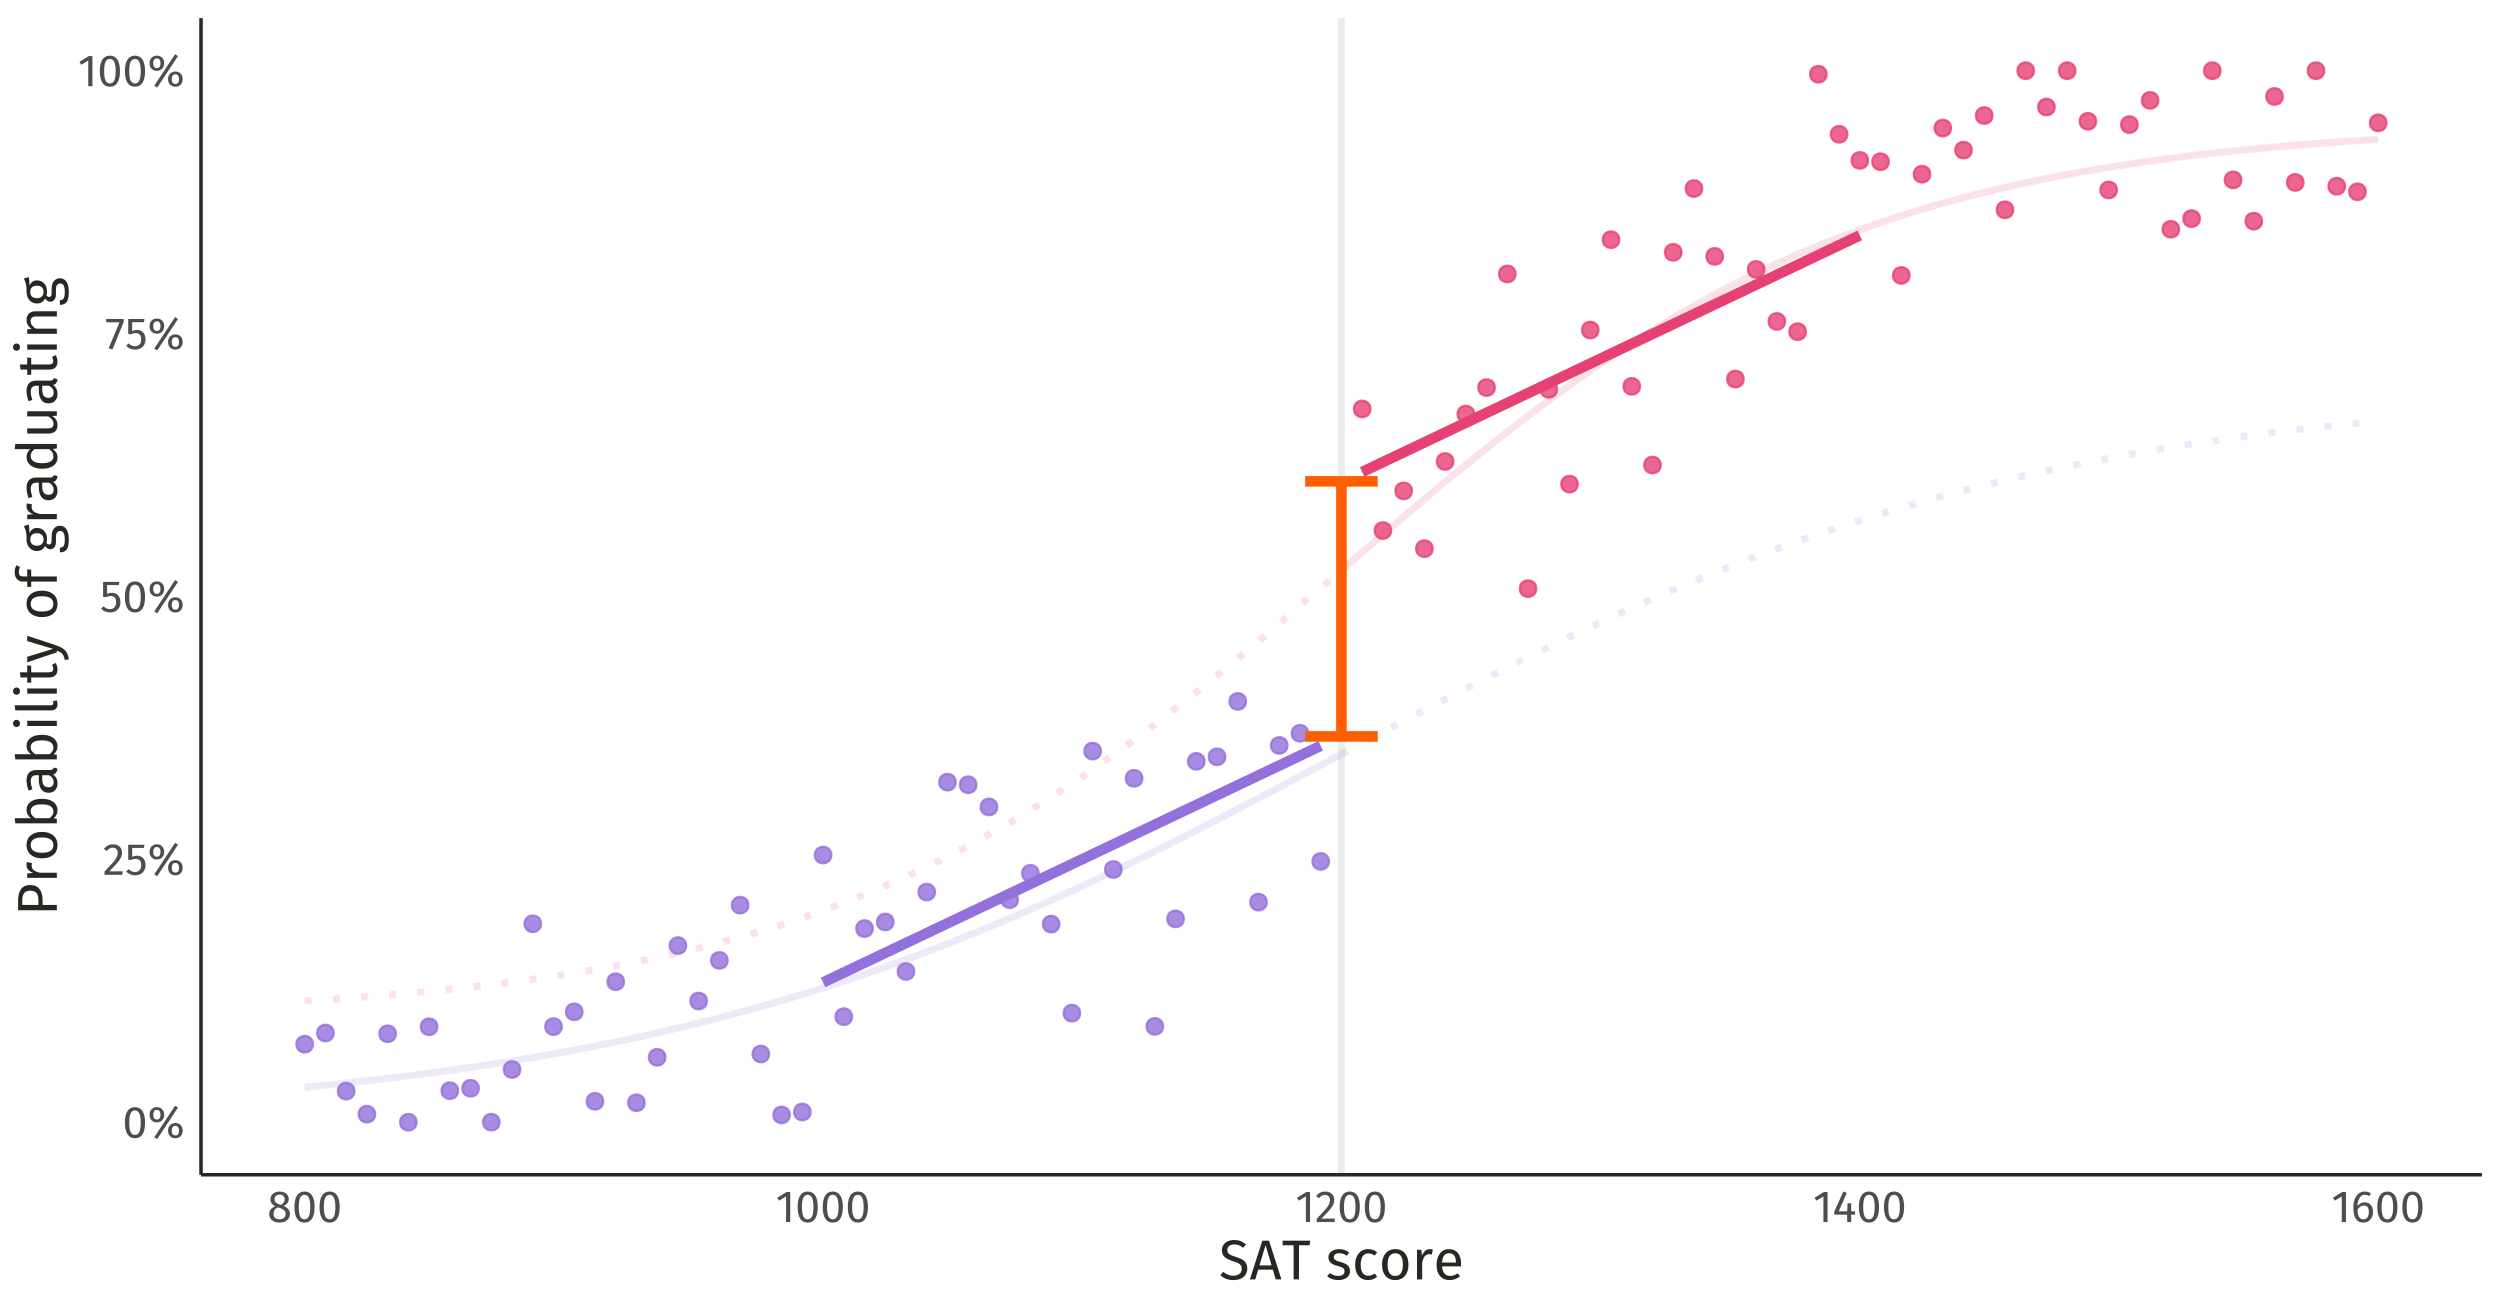 <?xml version="1.0" encoding="UTF-8"?>
<svg xmlns="http://www.w3.org/2000/svg" xmlns:xlink="http://www.w3.org/1999/xlink" width="756pt" height="396pt" viewBox="0 0 756 396" version="1.1">
<defs>
<g>
<symbol overflow="visible" id="glyph0-0">
<path style="stroke:none;" d="M 7.387 -14.281 L 7.387 4.762 L 1.672 4.762 L 1.672 -14.281 Z M 6.652 -13.574 L 2.422 -13.574 L 2.422 4.055 L 6.652 4.055 Z M 4.406 -6.133 C 4.949 -6.129 5.336 -5.984 5.566 -5.695 C 5.797 -5.406 5.91 -5.031 5.914 -4.57 C 5.91 -4.086 5.809 -3.711 5.609 -3.453 C 5.402 -3.188 5.074 -3.027 4.625 -2.965 L 4.625 -2.352 C 4.621 -2.25 4.59 -2.172 4.523 -2.113 C 4.453 -2.055 4.371 -2.027 4.285 -2.027 C 4.191 -2.027 4.113 -2.055 4.047 -2.113 C 3.977 -2.172 3.941 -2.25 3.945 -2.352 L 3.945 -3.496 C 4.422 -3.52 4.75 -3.605 4.922 -3.758 C 5.094 -3.906 5.18 -4.168 5.18 -4.543 C 5.18 -4.84 5.121 -5.07 5.004 -5.234 C 4.887 -5.395 4.668 -5.477 4.352 -5.48 C 4.086 -5.477 3.852 -5.43 3.645 -5.332 C 3.57 -5.301 3.512 -5.285 3.469 -5.289 C 3.367 -5.285 3.285 -5.316 3.23 -5.379 C 3.168 -5.438 3.141 -5.512 3.141 -5.602 C 3.141 -5.773 3.273 -5.902 3.543 -5.996 C 3.809 -6.082 4.098 -6.129 4.406 -6.133 Z M 4.285 -1.633 C 4.418 -1.629 4.531 -1.582 4.625 -1.496 C 4.711 -1.402 4.758 -1.289 4.762 -1.156 C 4.758 -1.008 4.711 -0.887 4.625 -0.793 C 4.531 -0.695 4.418 -0.648 4.285 -0.652 C 4.145 -0.648 4.031 -0.695 3.941 -0.793 C 3.852 -0.887 3.809 -1.008 3.809 -1.156 C 3.809 -1.289 3.852 -1.402 3.941 -1.496 C 4.031 -1.582 4.145 -1.629 4.285 -1.633 Z M 4.285 -1.633 "/>
</symbol>
<symbol overflow="visible" id="glyph0-1">
<path style="stroke:none;" d="M 3.793 -9.234 C 4.797 -9.234 5.559 -8.832 6.07 -8.031 C 6.582 -7.227 6.836 -6.062 6.84 -4.543 C 6.836 -3.016 6.582 -1.852 6.07 -1.047 C 5.559 -0.238 4.797 0.164 3.793 0.164 C 2.785 0.164 2.027 -0.238 1.516 -1.047 C 1 -1.852 0.742 -3.016 0.746 -4.543 C 0.742 -6.062 1 -7.227 1.516 -8.031 C 2.027 -8.832 2.785 -9.234 3.793 -9.234 Z M 3.793 -8.242 C 3.199 -8.238 2.762 -7.949 2.48 -7.371 C 2.191 -6.789 2.051 -5.844 2.055 -4.543 C 2.051 -3.234 2.191 -2.289 2.48 -1.707 C 2.762 -1.117 3.199 -0.824 3.793 -0.828 C 4.371 -0.824 4.809 -1.117 5.098 -1.707 C 5.387 -2.289 5.531 -3.234 5.535 -4.543 C 5.531 -5.836 5.387 -6.777 5.098 -7.363 C 4.809 -7.945 4.371 -8.238 3.793 -8.242 Z M 3.793 -8.242 "/>
</symbol>
<symbol overflow="visible" id="glyph0-2">
<path style="stroke:none;" d="M 8.336 -9.668 L 9.207 -9.098 L 2.91 0.422 L 2.039 -0.148 Z M 2.816 -9.234 C 3.465 -9.234 3.996 -9.023 4.41 -8.609 C 4.82 -8.188 5.027 -7.633 5.031 -6.938 C 5.027 -6.238 4.82 -5.68 4.41 -5.262 C 3.996 -4.844 3.465 -4.633 2.816 -4.637 C 2.168 -4.633 1.641 -4.844 1.23 -5.262 C 0.816 -5.68 0.609 -6.238 0.613 -6.938 C 0.609 -7.633 0.816 -8.188 1.23 -8.609 C 1.641 -9.023 2.168 -9.234 2.816 -9.234 Z M 2.816 -8.391 C 2.414 -8.391 2.129 -8.254 1.965 -7.98 C 1.793 -7.707 1.711 -7.359 1.715 -6.938 C 1.711 -6.516 1.793 -6.168 1.965 -5.895 C 2.129 -5.617 2.414 -5.477 2.816 -5.48 C 3.547 -5.477 3.914 -5.965 3.918 -6.938 C 3.914 -7.352 3.832 -7.695 3.672 -7.977 C 3.504 -8.25 3.219 -8.391 2.816 -8.391 Z M 8.418 -4.434 C 9.07 -4.43 9.602 -4.223 10.008 -3.809 C 10.414 -3.391 10.617 -2.832 10.621 -2.137 C 10.617 -1.438 10.414 -0.879 10.008 -0.461 C 9.602 -0.043 9.07 0.164 8.418 0.164 C 7.762 0.164 7.23 -0.043 6.82 -0.461 C 6.406 -0.879 6.199 -1.438 6.203 -2.137 C 6.199 -2.832 6.406 -3.391 6.82 -3.809 C 7.23 -4.223 7.762 -4.43 8.418 -4.434 Z M 8.418 -3.578 C 8.016 -3.574 7.73 -3.441 7.566 -3.176 C 7.395 -2.906 7.312 -2.559 7.316 -2.137 C 7.312 -1.715 7.395 -1.367 7.566 -1.094 C 7.73 -0.816 8.016 -0.68 8.418 -0.68 C 9.148 -0.68 9.516 -1.164 9.52 -2.137 C 9.516 -2.551 9.434 -2.895 9.273 -3.168 C 9.109 -3.438 8.824 -3.574 8.418 -3.578 Z M 8.418 -3.578 "/>
</symbol>
<symbol overflow="visible" id="glyph0-3">
<path style="stroke:none;" d="M 3.102 -9.234 C 3.641 -9.234 4.121 -9.125 4.535 -8.906 C 4.949 -8.688 5.27 -8.391 5.496 -8.016 C 5.723 -7.641 5.836 -7.215 5.836 -6.746 C 5.836 -6.188 5.711 -5.656 5.461 -5.152 C 5.211 -4.645 4.824 -4.098 4.309 -3.508 C 3.789 -2.918 3.008 -2.098 1.957 -1.047 L 6.051 -1.047 L 5.902 0 L 0.531 0 L 0.531 -0.992 C 1.742 -2.25 2.602 -3.172 3.113 -3.758 C 3.617 -4.34 3.98 -4.852 4.199 -5.289 C 4.414 -5.723 4.523 -6.191 4.527 -6.691 C 4.523 -7.16 4.387 -7.527 4.117 -7.797 C 3.844 -8.062 3.48 -8.195 3.031 -8.199 C 2.656 -8.195 2.332 -8.121 2.055 -7.969 C 1.77 -7.812 1.469 -7.559 1.156 -7.207 L 0.34 -7.859 C 0.711 -8.32 1.121 -8.668 1.578 -8.895 C 2.027 -9.121 2.535 -9.234 3.102 -9.234 Z M 3.102 -9.234 "/>
</symbol>
<symbol overflow="visible" id="glyph0-4">
<path style="stroke:none;" d="M 5.711 -8.121 L 2.164 -8.121 L 2.164 -5.441 C 2.621 -5.672 3.105 -5.789 3.617 -5.793 C 4.395 -5.789 5.023 -5.531 5.496 -5.023 C 5.965 -4.508 6.199 -3.805 6.203 -2.91 C 6.199 -2.309 6.066 -1.777 5.809 -1.312 C 5.543 -0.844 5.176 -0.48 4.699 -0.223 C 4.223 0.035 3.672 0.164 3.047 0.164 C 2.492 0.164 1.996 0.066 1.562 -0.129 C 1.125 -0.324 0.723 -0.609 0.355 -0.992 L 1.09 -1.715 C 1.379 -1.422 1.676 -1.207 1.984 -1.066 C 2.293 -0.926 2.641 -0.855 3.031 -0.855 C 3.609 -0.855 4.066 -1.035 4.398 -1.398 C 4.727 -1.762 4.891 -2.273 4.895 -2.938 C 4.891 -3.594 4.742 -4.074 4.445 -4.379 C 4.145 -4.676 3.742 -4.828 3.238 -4.828 C 3 -4.828 2.781 -4.801 2.582 -4.754 C 2.383 -4.699 2.172 -4.621 1.945 -4.516 L 0.965 -4.516 L 0.965 -9.098 L 5.891 -9.098 Z M 5.711 -8.121 "/>
</symbol>
<symbol overflow="visible" id="glyph0-5">
<path style="stroke:none;" d="M 5.629 -9.098 L 5.629 -8.16 L 2.23 0.137 L 1.09 -0.246 L 4.367 -8.078 L 0.34 -8.078 L 0.34 -9.098 Z M 5.629 -9.098 "/>
</symbol>
<symbol overflow="visible" id="glyph0-6">
<path style="stroke:none;" d="M 4.395 -9.098 L 4.395 0 L 3.141 0 L 3.141 -7.766 L 1.02 -6.473 L 0.477 -7.359 L 3.293 -9.098 Z M 4.395 -9.098 "/>
</symbol>
<symbol overflow="visible" id="glyph0-7">
<path style="stroke:none;" d="M 4.965 -4.883 C 6.238 -4.359 6.879 -3.543 6.883 -2.434 C 6.879 -1.934 6.746 -1.488 6.48 -1.094 C 6.211 -0.699 5.836 -0.391 5.355 -0.168 C 4.875 0.055 4.332 0.164 3.727 0.164 C 3.109 0.164 2.562 0.059 2.094 -0.16 C 1.617 -0.375 1.254 -0.68 1 -1.074 C 0.738 -1.461 0.609 -1.906 0.613 -2.406 C 0.609 -2.965 0.762 -3.438 1.066 -3.82 C 1.371 -4.203 1.816 -4.52 2.406 -4.773 C 1.926 -5.016 1.57 -5.312 1.34 -5.664 C 1.105 -6.012 0.988 -6.422 0.992 -6.895 C 0.988 -7.383 1.117 -7.805 1.379 -8.16 C 1.637 -8.512 1.977 -8.777 2.398 -8.961 C 2.816 -9.141 3.27 -9.234 3.754 -9.234 C 4.223 -9.234 4.668 -9.148 5.094 -8.977 C 5.512 -8.805 5.855 -8.543 6.121 -8.195 C 6.383 -7.844 6.516 -7.426 6.516 -6.938 C 6.516 -6.484 6.387 -6.094 6.133 -5.766 C 5.879 -5.438 5.488 -5.141 4.965 -4.883 Z M 3.754 -8.297 C 3.281 -8.297 2.906 -8.172 2.633 -7.93 C 2.352 -7.68 2.215 -7.332 2.219 -6.883 C 2.215 -6.445 2.348 -6.113 2.617 -5.887 C 2.883 -5.656 3.312 -5.449 3.902 -5.262 L 4.133 -5.18 C 4.539 -5.414 4.836 -5.664 5.016 -5.93 C 5.195 -6.191 5.285 -6.512 5.289 -6.895 C 5.285 -7.32 5.152 -7.66 4.887 -7.914 C 4.621 -8.168 4.242 -8.297 3.754 -8.297 Z M 3.738 -0.828 C 4.301 -0.824 4.746 -0.969 5.078 -1.262 C 5.406 -1.551 5.57 -1.938 5.574 -2.422 C 5.57 -2.742 5.508 -3.016 5.383 -3.242 C 5.254 -3.461 5.051 -3.656 4.773 -3.828 C 4.488 -3.992 4.094 -4.164 3.59 -4.34 L 3.25 -4.461 C 2.793 -4.238 2.457 -3.965 2.242 -3.637 C 2.023 -3.305 1.914 -2.895 1.918 -2.406 C 1.914 -1.906 2.078 -1.52 2.406 -1.242 C 2.73 -0.965 3.176 -0.824 3.738 -0.828 Z M 3.738 -0.828 "/>
</symbol>
<symbol overflow="visible" id="glyph0-8">
<path style="stroke:none;" d="M 6.828 -3.238 L 6.828 -2.242 L 5.645 -2.242 L 5.645 0 L 4.434 0 L 4.434 -2.242 L 0.543 -2.242 L 0.543 -3.141 L 3.277 -9.234 L 4.324 -8.801 L 1.863 -3.238 L 4.445 -3.238 L 4.555 -5.684 L 5.645 -5.684 L 5.645 -3.238 Z M 6.828 -3.238 "/>
</symbol>
<symbol overflow="visible" id="glyph0-9">
<path style="stroke:none;" d="M 4.188 -5.984 C 4.648 -5.98 5.07 -5.871 5.453 -5.656 C 5.832 -5.438 6.137 -5.113 6.363 -4.68 C 6.59 -4.242 6.703 -3.711 6.703 -3.086 C 6.703 -2.441 6.574 -1.871 6.316 -1.379 C 6.059 -0.883 5.707 -0.504 5.27 -0.238 C 4.824 0.031 4.34 0.164 3.809 0.164 C 2.746 0.164 1.969 -0.227 1.48 -1.012 C 0.988 -1.797 0.742 -2.883 0.746 -4.27 C 0.742 -5.258 0.883 -6.125 1.16 -6.875 C 1.438 -7.617 1.832 -8.199 2.352 -8.613 C 2.867 -9.027 3.48 -9.234 4.188 -9.234 C 4.875 -9.234 5.5 -9.047 6.066 -8.676 L 5.574 -7.848 C 5.145 -8.105 4.68 -8.238 4.176 -8.242 C 3.52 -8.238 3.004 -7.926 2.625 -7.301 C 2.242 -6.676 2.031 -5.836 2 -4.789 C 2.559 -5.582 3.289 -5.98 4.188 -5.984 Z M 3.809 -0.828 C 4.332 -0.824 4.734 -1.023 5.02 -1.426 C 5.297 -1.824 5.438 -2.367 5.441 -3.047 C 5.438 -4.344 4.949 -4.992 3.973 -4.992 C 3.57 -4.992 3.199 -4.879 2.867 -4.656 C 2.531 -4.434 2.246 -4.129 2.012 -3.738 C 2.035 -2.738 2.191 -2.004 2.48 -1.535 C 2.762 -1.062 3.207 -0.824 3.809 -0.828 Z M 3.809 -0.828 "/>
</symbol>
<symbol overflow="visible" id="glyph1-0">
<path style="stroke:none;" d="M 9.23 -17.852 L 9.23 5.949 L 2.09 5.949 L 2.09 -17.852 Z M 8.312 -16.965 L 3.027 -16.965 L 3.027 5.066 L 8.312 5.066 Z M 5.508 -7.668 C 6.188 -7.664 6.672 -7.48 6.961 -7.121 C 7.25 -6.754 7.395 -6.285 7.395 -5.711 C 7.395 -5.109 7.266 -4.645 7.012 -4.316 C 6.754 -3.984 6.344 -3.781 5.781 -3.707 L 5.781 -2.941 C 5.777 -2.816 5.734 -2.715 5.652 -2.641 C 5.562 -2.566 5.465 -2.531 5.355 -2.531 C 5.238 -2.531 5.137 -2.566 5.055 -2.641 C 4.969 -2.715 4.926 -2.816 4.93 -2.941 L 4.93 -4.367 C 5.527 -4.398 5.938 -4.512 6.152 -4.699 C 6.367 -4.887 6.473 -5.211 6.477 -5.68 C 6.473 -6.047 6.398 -6.336 6.254 -6.543 C 6.105 -6.746 5.836 -6.848 5.441 -6.852 C 5.109 -6.848 4.812 -6.785 4.555 -6.664 C 4.461 -6.625 4.391 -6.609 4.336 -6.613 C 4.211 -6.609 4.109 -6.645 4.035 -6.723 C 3.961 -6.793 3.926 -6.887 3.926 -7.004 C 3.926 -7.215 4.09 -7.379 4.426 -7.496 C 4.758 -7.605 5.121 -7.664 5.508 -7.668 Z M 5.355 -2.039 C 5.523 -2.039 5.664 -1.98 5.777 -1.867 C 5.891 -1.754 5.945 -1.613 5.949 -1.445 C 5.945 -1.262 5.891 -1.109 5.777 -0.992 C 5.664 -0.871 5.523 -0.812 5.355 -0.816 C 5.184 -0.812 5.039 -0.871 4.93 -0.992 C 4.812 -1.109 4.758 -1.262 4.762 -1.445 C 4.758 -1.613 4.812 -1.754 4.93 -1.867 C 5.039 -1.98 5.184 -2.039 5.355 -2.039 Z M 5.355 -2.039 "/>
</symbol>
<symbol overflow="visible" id="glyph1-1">
<path style="stroke:none;" d="M 4.59 -11.918 C 5.367 -11.918 6.035 -11.805 6.594 -11.586 C 7.148 -11.359 7.688 -11.02 8.211 -10.559 L 7.328 -9.57 C 6.883 -9.918 6.449 -10.176 6.027 -10.344 C 5.602 -10.504 5.145 -10.586 4.656 -10.59 C 4.043 -10.586 3.539 -10.445 3.145 -10.164 C 2.746 -9.879 2.547 -9.465 2.551 -8.926 C 2.547 -8.582 2.617 -8.297 2.754 -8.066 C 2.887 -7.832 3.137 -7.621 3.508 -7.43 C 3.875 -7.234 4.41 -7.027 5.117 -6.816 C 5.852 -6.586 6.465 -6.344 6.953 -6.086 C 7.438 -5.824 7.832 -5.465 8.133 -5.004 C 8.434 -4.543 8.582 -3.961 8.586 -3.266 C 8.582 -2.578 8.414 -1.977 8.082 -1.461 C 7.746 -0.938 7.266 -0.531 6.637 -0.238 C 6.008 0.055 5.262 0.199 4.402 0.203 C 2.777 0.199 1.453 -0.301 0.426 -1.309 L 1.309 -2.297 C 1.781 -1.91 2.266 -1.617 2.754 -1.418 C 3.238 -1.219 3.781 -1.117 4.387 -1.121 C 5.109 -1.117 5.711 -1.297 6.188 -1.656 C 6.664 -2.012 6.902 -2.531 6.902 -3.215 C 6.902 -3.594 6.828 -3.914 6.68 -4.172 C 6.531 -4.426 6.277 -4.652 5.926 -4.859 C 5.566 -5.062 5.047 -5.27 4.367 -5.473 C 3.164 -5.836 2.289 -6.27 1.734 -6.781 C 1.18 -7.289 0.902 -7.98 0.902 -8.855 C 0.902 -9.441 1.055 -9.969 1.367 -10.438 C 1.676 -10.898 2.113 -11.262 2.676 -11.527 C 3.234 -11.785 3.871 -11.918 4.59 -11.918 Z M 4.59 -11.918 "/>
</symbol>
<symbol overflow="visible" id="glyph1-2">
<path style="stroke:none;" d="M 7.938 0 L 7.055 -2.941 L 2.617 -2.941 L 1.734 0 L 0.102 0 L 3.859 -11.715 L 5.898 -11.715 L 9.641 0 Z M 3.008 -4.25 L 6.664 -4.25 L 4.844 -10.371 Z M 3.008 -4.25 "/>
</symbol>
<symbol overflow="visible" id="glyph1-3">
<path style="stroke:none;" d="M 8.617 -11.715 L 8.449 -10.336 L 5.203 -10.336 L 5.203 0 L 3.586 0 L 3.586 -10.336 L 0.254 -10.336 L 0.254 -11.715 Z M 8.617 -11.715 "/>
</symbol>
<symbol overflow="visible" id="glyph1-4">
<path style="stroke:none;" d=""/>
</symbol>
<symbol overflow="visible" id="glyph1-5">
<path style="stroke:none;" d="M 4.047 -9.164 C 4.656 -9.164 5.207 -9.078 5.695 -8.906 C 6.18 -8.734 6.645 -8.48 7.09 -8.145 L 6.426 -7.156 C 6.016 -7.414 5.629 -7.609 5.262 -7.734 C 4.895 -7.859 4.504 -7.922 4.098 -7.922 C 3.582 -7.922 3.18 -7.816 2.891 -7.605 C 2.594 -7.395 2.449 -7.109 2.449 -6.75 C 2.449 -6.383 2.586 -6.098 2.863 -5.898 C 3.141 -5.691 3.641 -5.492 4.367 -5.305 C 5.359 -5.051 6.105 -4.711 6.602 -4.281 C 7.094 -3.848 7.34 -3.258 7.344 -2.516 C 7.34 -1.629 6.996 -0.957 6.312 -0.492 C 5.625 -0.031 4.793 0.199 3.809 0.203 C 2.449 0.199 1.32 -0.188 0.426 -0.969 L 1.258 -1.922 C 2.016 -1.344 2.855 -1.055 3.773 -1.055 C 4.359 -1.055 4.824 -1.176 5.176 -1.418 C 5.52 -1.66 5.695 -1.992 5.695 -2.414 C 5.695 -2.719 5.633 -2.965 5.508 -3.152 C 5.383 -3.34 5.164 -3.504 4.859 -3.645 C 4.551 -3.785 4.105 -3.934 3.52 -4.098 C 2.562 -4.344 1.875 -4.68 1.453 -5.102 C 1.027 -5.52 0.812 -6.051 0.816 -6.699 C 0.812 -7.16 0.953 -7.582 1.23 -7.965 C 1.508 -8.34 1.891 -8.637 2.387 -8.848 C 2.879 -9.059 3.434 -9.164 4.047 -9.164 Z M 4.047 -9.164 "/>
</symbol>
<symbol overflow="visible" id="glyph1-6">
<path style="stroke:none;" d="M 4.879 -9.164 C 5.41 -9.164 5.898 -9.086 6.34 -8.934 C 6.781 -8.777 7.207 -8.531 7.617 -8.195 L 6.867 -7.207 C 6.547 -7.434 6.238 -7.598 5.941 -7.707 C 5.641 -7.812 5.309 -7.867 4.945 -7.871 C 4.219 -7.867 3.652 -7.578 3.254 -7.004 C 2.848 -6.422 2.648 -5.566 2.652 -4.438 C 2.648 -3.301 2.848 -2.465 3.246 -1.93 C 3.645 -1.387 4.211 -1.117 4.945 -1.121 C 5.297 -1.117 5.617 -1.172 5.914 -1.281 C 6.207 -1.387 6.539 -1.559 6.902 -1.801 L 7.617 -0.781 C 6.797 -0.125 5.883 0.199 4.879 0.203 C 3.664 0.199 2.707 -0.207 2.012 -1.02 C 1.312 -1.832 0.965 -2.957 0.969 -4.402 C 0.965 -5.352 1.125 -6.188 1.445 -6.902 C 1.762 -7.613 2.211 -8.168 2.797 -8.566 C 3.375 -8.965 4.07 -9.164 4.879 -9.164 Z M 4.879 -9.164 "/>
</symbol>
<symbol overflow="visible" id="glyph1-7">
<path style="stroke:none;" d="M 4.98 -9.164 C 6.238 -9.164 7.215 -8.742 7.914 -7.906 C 8.609 -7.062 8.957 -5.926 8.961 -4.488 C 8.957 -3.559 8.801 -2.738 8.484 -2.031 C 8.164 -1.32 7.703 -0.77 7.105 -0.383 C 6.5 0.008 5.785 0.199 4.965 0.203 C 3.703 0.199 2.723 -0.219 2.023 -1.055 C 1.316 -1.891 0.965 -3.027 0.969 -4.473 C 0.965 -5.395 1.125 -6.215 1.445 -6.926 C 1.762 -7.633 2.219 -8.18 2.82 -8.574 C 3.418 -8.965 4.141 -9.164 4.98 -9.164 Z M 4.98 -7.906 C 3.426 -7.902 2.648 -6.758 2.652 -4.473 C 2.648 -2.191 3.418 -1.055 4.965 -1.055 C 6.504 -1.055 7.277 -2.199 7.277 -4.488 C 7.277 -6.766 6.512 -7.902 4.98 -7.906 Z M 4.98 -7.906 "/>
</symbol>
<symbol overflow="visible" id="glyph1-8">
<path style="stroke:none;" d="M 5.508 -9.164 C 5.824 -9.164 6.117 -9.129 6.391 -9.062 L 6.102 -7.531 C 5.828 -7.594 5.57 -7.629 5.32 -7.633 C 4.766 -7.629 4.316 -7.426 3.977 -7.02 C 3.637 -6.613 3.371 -5.977 3.18 -5.117 L 3.18 0 L 1.613 0 L 1.613 -8.961 L 2.957 -8.961 L 3.109 -7.141 C 3.348 -7.809 3.672 -8.312 4.078 -8.652 C 4.484 -8.992 4.961 -9.164 5.508 -9.164 Z M 5.508 -9.164 "/>
</symbol>
<symbol overflow="visible" id="glyph1-9">
<path style="stroke:none;" d="M 8.383 -4.742 C 8.379 -4.477 8.367 -4.211 8.348 -3.945 L 2.637 -3.945 C 2.703 -2.953 2.949 -2.227 3.383 -1.766 C 3.809 -1.297 4.367 -1.066 5.051 -1.07 C 5.48 -1.066 5.875 -1.129 6.238 -1.258 C 6.598 -1.379 6.977 -1.578 7.379 -1.852 L 8.059 -0.918 C 7.102 -0.172 6.059 0.199 4.93 0.203 C 3.68 0.199 2.707 -0.207 2.012 -1.02 C 1.312 -1.832 0.965 -2.953 0.969 -4.387 C 0.965 -5.312 1.117 -6.137 1.418 -6.859 C 1.719 -7.574 2.148 -8.137 2.711 -8.551 C 3.27 -8.957 3.93 -9.164 4.691 -9.164 C 5.879 -9.164 6.793 -8.77 7.43 -7.988 C 8.062 -7.203 8.379 -6.121 8.383 -4.742 Z M 6.836 -5.203 C 6.832 -6.086 6.656 -6.758 6.309 -7.223 C 5.953 -7.688 5.426 -7.922 4.727 -7.922 C 3.441 -7.922 2.746 -6.98 2.637 -5.102 L 6.836 -5.102 Z M 6.836 -5.203 "/>
</symbol>
<symbol overflow="visible" id="glyph2-0">
<path style="stroke:none;" d="M -17.852 -9.23 L 5.949 -9.23 L 5.949 -2.09 L -17.852 -2.09 Z M -16.965 -8.312 L -16.965 -3.027 L 5.066 -3.027 L 5.066 -8.312 Z M -7.668 -5.508 C -7.664 -6.188 -7.48 -6.672 -7.121 -6.961 C -6.754 -7.25 -6.285 -7.395 -5.711 -7.395 C -5.109 -7.395 -4.645 -7.266 -4.316 -7.012 C -3.984 -6.754 -3.781 -6.344 -3.707 -5.781 L -2.941 -5.781 C -2.816 -5.777 -2.715 -5.734 -2.641 -5.652 C -2.566 -5.562 -2.531 -5.465 -2.531 -5.355 C -2.531 -5.238 -2.566 -5.137 -2.641 -5.055 C -2.715 -4.969 -2.816 -4.926 -2.941 -4.93 L -4.367 -4.93 C -4.398 -5.527 -4.512 -5.938 -4.699 -6.152 C -4.887 -6.367 -5.211 -6.473 -5.68 -6.477 C -6.047 -6.473 -6.336 -6.398 -6.543 -6.254 C -6.746 -6.105 -6.848 -5.836 -6.852 -5.441 C -6.848 -5.109 -6.785 -4.812 -6.664 -4.555 C -6.625 -4.461 -6.609 -4.391 -6.613 -4.336 C -6.609 -4.211 -6.645 -4.109 -6.723 -4.035 C -6.793 -3.961 -6.887 -3.926 -7.004 -3.926 C -7.215 -3.926 -7.379 -4.09 -7.496 -4.426 C -7.605 -4.758 -7.664 -5.121 -7.668 -5.508 Z M -2.039 -5.355 C -2.039 -5.523 -1.98 -5.664 -1.867 -5.777 C -1.754 -5.891 -1.613 -5.945 -1.445 -5.949 C -1.262 -5.945 -1.109 -5.891 -0.992 -5.777 C -0.871 -5.664 -0.812 -5.523 -0.816 -5.355 C -0.812 -5.184 -0.871 -5.039 -0.992 -4.93 C -1.109 -4.812 -1.262 -4.758 -1.445 -4.762 C -1.613 -4.758 -1.754 -4.812 -1.867 -4.93 C -1.98 -5.039 -2.039 -5.184 -2.039 -5.355 Z M -2.039 -5.355 "/>
</symbol>
<symbol overflow="visible" id="glyph2-1">
<path style="stroke:none;" d="M -11.715 -4.777 C -11.711 -6.223 -11.41 -7.344 -10.805 -8.141 C -10.195 -8.93 -9.289 -9.328 -8.094 -9.332 C -6.809 -9.328 -5.855 -8.914 -5.234 -8.09 C -4.609 -7.262 -4.301 -6.164 -4.301 -4.793 L -4.301 -3.316 L 0 -3.316 L 0 -1.699 L -11.715 -1.699 Z M -5.574 -4.727 C -5.57 -5.664 -5.754 -6.379 -6.117 -6.875 C -6.48 -7.367 -7.133 -7.617 -8.074 -7.617 C -8.91 -7.617 -9.516 -7.367 -9.891 -6.875 C -10.266 -6.379 -10.453 -5.676 -10.453 -4.762 L -10.453 -3.316 L -5.574 -3.316 Z M -5.574 -4.727 "/>
</symbol>
<symbol overflow="visible" id="glyph2-2">
<path style="stroke:none;" d="M -9.164 -5.508 C -9.164 -5.824 -9.129 -6.117 -9.062 -6.391 L -7.531 -6.102 C -7.594 -5.828 -7.629 -5.57 -7.633 -5.32 C -7.629 -4.766 -7.426 -4.316 -7.02 -3.977 C -6.613 -3.637 -5.977 -3.371 -5.117 -3.18 L 0 -3.18 L 0 -1.613 L -8.961 -1.613 L -8.961 -2.957 L -7.141 -3.109 C -7.809 -3.348 -8.312 -3.672 -8.652 -4.078 C -8.992 -4.484 -9.164 -4.961 -9.164 -5.508 Z M -9.164 -5.508 "/>
</symbol>
<symbol overflow="visible" id="glyph2-3">
<path style="stroke:none;" d="M -9.164 -4.98 C -9.164 -6.238 -8.742 -7.215 -7.906 -7.914 C -7.062 -8.609 -5.926 -8.957 -4.488 -8.961 C -3.559 -8.957 -2.738 -8.801 -2.031 -8.484 C -1.32 -8.164 -0.77 -7.703 -0.383 -7.105 C 0.008 -6.5 0.199 -5.785 0.203 -4.965 C 0.199 -3.703 -0.219 -2.723 -1.055 -2.023 C -1.891 -1.316 -3.027 -0.965 -4.473 -0.969 C -5.395 -0.965 -6.215 -1.125 -6.926 -1.445 C -7.633 -1.762 -8.18 -2.219 -8.574 -2.82 C -8.965 -3.418 -9.164 -4.141 -9.164 -4.98 Z M -7.906 -4.98 C -7.902 -3.426 -6.758 -2.648 -4.473 -2.652 C -2.191 -2.648 -1.055 -3.418 -1.055 -4.965 C -1.055 -6.504 -2.199 -7.277 -4.488 -7.277 C -6.766 -7.277 -7.902 -6.512 -7.906 -4.98 Z M -7.906 -4.98 "/>
</symbol>
<symbol overflow="visible" id="glyph2-4">
<path style="stroke:none;" d="M -9.164 -5.711 C -9.164 -6.73 -8.75 -7.539 -7.93 -8.141 C -7.105 -8.738 -5.961 -9.039 -4.488 -9.043 C -3.559 -9.039 -2.738 -8.898 -2.031 -8.617 C -1.32 -8.332 -0.77 -7.926 -0.383 -7.395 C 0.008 -6.863 0.199 -6.238 0.203 -5.523 C 0.199 -4.582 -0.195 -3.789 -0.984 -3.145 L 0 -2.992 L 0 -1.613 L -12.562 -1.613 L -12.75 -3.18 L -7.836 -3.18 C -8.719 -3.824 -9.164 -4.668 -9.164 -5.711 Z M -1.035 -5.152 C -1.031 -5.84 -1.312 -6.383 -1.875 -6.773 C -2.438 -7.164 -3.309 -7.359 -4.488 -7.359 C -5.699 -7.359 -6.574 -7.176 -7.113 -6.816 C -7.652 -6.449 -7.922 -5.934 -7.922 -5.27 C -7.922 -4.473 -7.457 -3.777 -6.527 -3.18 L -2.242 -3.18 C -1.867 -3.414 -1.574 -3.707 -1.359 -4.055 C -1.141 -4.398 -1.031 -4.762 -1.035 -5.152 Z M -1.035 -5.152 "/>
</symbol>
<symbol overflow="visible" id="glyph2-5">
<path style="stroke:none;" d="M -2.09 -7.648 C -1.727 -7.645 -1.457 -7.707 -1.281 -7.836 C -1.105 -7.957 -0.973 -8.145 -0.883 -8.398 L 0.203 -8.039 C 0.145 -7.574 0.016 -7.199 -0.188 -6.918 C -0.391 -6.633 -0.707 -6.422 -1.141 -6.289 C -0.246 -5.688 0.199 -4.801 0.203 -3.621 C 0.199 -2.738 -0.047 -2.039 -0.543 -1.531 C -1.039 -1.016 -1.691 -0.762 -2.5 -0.766 C -3.449 -0.762 -4.18 -1.105 -4.691 -1.793 C -5.199 -2.477 -5.453 -3.449 -5.457 -4.711 L -5.457 -6.086 L -6.121 -6.086 C -6.75 -6.082 -7.203 -5.93 -7.477 -5.625 C -7.75 -5.32 -7.887 -4.848 -7.887 -4.215 C -7.887 -3.555 -7.727 -2.75 -7.41 -1.801 L -8.551 -1.41 C -8.957 -2.52 -9.164 -3.551 -9.164 -4.504 C -9.164 -5.555 -8.906 -6.344 -8.391 -6.867 C -7.875 -7.387 -7.141 -7.645 -6.188 -7.648 Z M -0.969 -3.977 C -0.965 -4.871 -1.43 -5.574 -2.363 -6.086 L -4.422 -6.086 L -4.422 -4.914 C -4.418 -3.254 -3.805 -2.426 -2.586 -2.43 C -2.047 -2.426 -1.645 -2.555 -1.375 -2.82 C -1.102 -3.078 -0.965 -3.465 -0.969 -3.977 Z M -0.969 -3.977 "/>
</symbol>
<symbol overflow="visible" id="glyph2-6">
<path style="stroke:none;" d="M -8.961 -3.18 L 0 -3.18 L 0 -1.613 L -8.961 -1.613 Z M -13.262 -2.379 C -13.258 -2.707 -13.156 -2.973 -12.953 -3.176 C -12.746 -3.379 -12.492 -3.48 -12.188 -3.484 C -11.883 -3.48 -11.629 -3.379 -11.434 -3.176 C -11.23 -2.973 -11.133 -2.707 -11.137 -2.379 C -11.133 -2.059 -11.23 -1.797 -11.434 -1.598 C -11.629 -1.391 -11.883 -1.289 -12.188 -1.293 C -12.492 -1.289 -12.746 -1.391 -12.953 -1.598 C -13.156 -1.797 -13.258 -2.059 -13.262 -2.379 Z M -13.262 -2.379 "/>
</symbol>
<symbol overflow="visible" id="glyph2-7">
<path style="stroke:none;" d="M 0.203 -3.398 C 0.199 -2.82 0.031 -2.363 -0.312 -2.031 C -0.656 -1.695 -1.145 -1.527 -1.77 -1.531 L -12.562 -1.531 L -12.75 -3.094 L -1.801 -3.094 C -1.551 -3.094 -1.371 -3.133 -1.258 -3.219 C -1.145 -3.301 -1.09 -3.449 -1.09 -3.656 C -1.09 -3.867 -1.121 -4.059 -1.191 -4.234 L -0.102 -4.641 C 0.102 -4.266 0.199 -3.852 0.203 -3.398 Z M 0.203 -3.398 "/>
</symbol>
<symbol overflow="visible" id="glyph2-8">
<path style="stroke:none;" d="M -0.406 -6.137 C 0 -5.543 0.199 -4.875 0.203 -4.133 C 0.199 -3.367 -0.016 -2.777 -0.449 -2.355 C -0.883 -1.93 -1.516 -1.715 -2.348 -1.719 L -7.754 -1.719 L -7.754 -0.152 L -8.961 -0.152 L -8.961 -1.719 L -10.98 -1.719 L -11.168 -3.281 L -8.961 -3.281 L -8.961 -5.406 L -7.754 -5.234 L -7.754 -3.281 L -2.414 -3.281 C -1.949 -3.281 -1.609 -3.363 -1.402 -3.527 C -1.191 -3.691 -1.09 -3.965 -1.09 -4.352 C -1.09 -4.699 -1.207 -5.098 -1.445 -5.543 Z M -0.406 -6.137 "/>
</symbol>
<symbol overflow="visible" id="glyph2-9">
<path style="stroke:none;" d="M 0.051 -5.203 C 1.09 -4.852 1.914 -4.359 2.523 -3.73 C 3.129 -3.102 3.496 -2.203 3.621 -1.035 L 2.398 -0.867 C 2.289 -1.453 2.141 -1.922 1.953 -2.277 C 1.758 -2.625 1.512 -2.906 1.215 -3.117 C 0.91 -3.328 0.508 -3.523 0 -3.707 L 0 -3.18 L -8.961 -0.172 L -8.961 -1.836 L -1.141 -4.234 L -8.961 -6.578 L -8.961 -8.195 Z M 0.051 -5.203 "/>
</symbol>
<symbol overflow="visible" id="glyph2-10">
<path style="stroke:none;" d=""/>
</symbol>
<symbol overflow="visible" id="glyph2-11">
<path style="stroke:none;" d="M -11.492 -4.656 C -11.488 -4.18 -11.383 -3.84 -11.176 -3.637 C -10.965 -3.43 -10.641 -3.328 -10.199 -3.332 L -8.961 -3.332 L -8.961 -5.508 L -7.754 -5.34 L -7.754 -3.332 L 0 -3.332 L 0 -1.77 L -7.754 -1.77 L -7.754 -0.172 L -8.961 -0.172 L -8.961 -1.77 L -10.184 -1.77 C -10.953 -1.77 -11.57 -2.016 -12.043 -2.508 C -12.512 -3 -12.75 -3.688 -12.75 -4.574 C -12.75 -4.977 -12.711 -5.34 -12.637 -5.668 C -12.562 -5.988 -12.445 -6.34 -12.289 -6.715 L -11.152 -6.223 C -11.375 -5.711 -11.488 -5.188 -11.492 -4.656 Z M -11.492 -4.656 "/>
</symbol>
<symbol overflow="visible" id="glyph2-12">
<path style="stroke:none;" d="M -8.551 -8.84 C -8.434 -8.496 -8.359 -8.121 -8.328 -7.715 C -8.289 -7.305 -8.273 -6.809 -8.277 -6.223 C -7.801 -7.277 -7.047 -7.805 -6.02 -7.805 C -5.121 -7.805 -4.391 -7.496 -3.824 -6.887 C -3.258 -6.27 -2.977 -5.438 -2.977 -4.387 C -2.977 -3.977 -3.031 -3.598 -3.145 -3.246 C -3.051 -3.109 -2.93 -3 -2.777 -2.922 C -2.625 -2.84 -2.469 -2.801 -2.312 -2.805 C -1.824 -2.801 -1.582 -3.191 -1.582 -3.977 L -1.582 -5.406 C -1.582 -6.004 -1.473 -6.535 -1.258 -7.004 C -1.039 -7.465 -0.742 -7.824 -0.371 -8.082 C 0.004 -8.332 0.426 -8.461 0.902 -8.465 C 1.773 -8.461 2.441 -8.105 2.914 -7.395 C 3.383 -6.68 3.621 -5.637 3.621 -4.266 C 3.621 -3.301 3.52 -2.539 3.324 -1.98 C 3.121 -1.418 2.824 -1.016 2.43 -0.781 C 2.031 -0.539 1.523 -0.422 0.902 -0.426 L 0.902 -1.836 C 1.262 -1.832 1.547 -1.902 1.758 -2.039 C 1.969 -2.172 2.125 -2.414 2.234 -2.77 C 2.34 -3.117 2.395 -3.617 2.398 -4.266 C 2.395 -5.207 2.277 -5.879 2.047 -6.281 C 1.812 -6.684 1.465 -6.883 1.004 -6.887 C 0.582 -6.883 0.266 -6.727 0.051 -6.41 C -0.164 -6.09 -0.27 -5.645 -0.273 -5.082 L -0.273 -3.672 C -0.27 -2.91 -0.43 -2.336 -0.758 -1.945 C -1.078 -1.555 -1.484 -1.359 -1.973 -1.359 C -2.266 -1.359 -2.547 -1.441 -2.82 -1.613 C -3.09 -1.781 -3.336 -2.027 -3.555 -2.348 C -3.824 -1.82 -4.16 -1.438 -4.562 -1.195 C -4.965 -0.953 -5.457 -0.832 -6.035 -0.832 C -6.637 -0.832 -7.172 -0.98 -7.648 -1.281 C -8.121 -1.582 -8.492 -1.996 -8.762 -2.523 C -9.027 -3.051 -9.164 -3.637 -9.164 -4.285 C -9.148 -4.984 -9.172 -5.574 -9.238 -6.051 C -9.297 -6.523 -9.383 -6.918 -9.492 -7.23 C -9.602 -7.543 -9.758 -7.926 -9.961 -8.383 Z M -8.039 -4.285 C -8.039 -3.691 -7.855 -3.234 -7.488 -2.914 C -7.121 -2.586 -6.637 -2.426 -6.035 -2.43 C -5.422 -2.426 -4.93 -2.59 -4.562 -2.922 C -4.191 -3.25 -4.008 -3.715 -4.012 -4.316 C -4.008 -4.926 -4.188 -5.395 -4.547 -5.719 C -4.902 -6.039 -5.402 -6.199 -6.051 -6.203 C -7.375 -6.199 -8.039 -5.559 -8.039 -4.285 Z M -8.039 -4.285 "/>
</symbol>
<symbol overflow="visible" id="glyph2-13">
<path style="stroke:none;" d="M -12.562 -8.551 L 0 -8.551 L 0 -7.176 L -1.242 -7.02 C -0.789 -6.723 -0.434 -6.352 -0.18 -5.914 C 0.074 -5.469 0.199 -4.977 0.203 -4.438 C 0.199 -3.367 -0.219 -2.539 -1.055 -1.945 C -1.891 -1.352 -3.016 -1.055 -4.438 -1.055 C -5.352 -1.055 -6.168 -1.195 -6.883 -1.477 C -7.598 -1.758 -8.156 -2.164 -8.559 -2.703 C -8.961 -3.234 -9.164 -3.859 -9.164 -4.574 C -9.164 -5.488 -8.793 -6.293 -8.059 -6.988 L -12.75 -6.988 Z M -1.035 -4.777 C -1.031 -5.25 -1.141 -5.66 -1.367 -6 C -1.586 -6.34 -1.918 -6.668 -2.363 -6.988 L -6.75 -6.988 C -7.133 -6.691 -7.422 -6.375 -7.625 -6.043 C -7.82 -5.707 -7.922 -5.332 -7.922 -4.914 C -7.922 -4.219 -7.633 -3.684 -7.055 -3.305 C -6.477 -2.926 -5.613 -2.734 -4.473 -2.738 C -3.312 -2.734 -2.453 -2.91 -1.887 -3.262 C -1.316 -3.609 -1.031 -4.113 -1.035 -4.777 Z M -1.035 -4.777 "/>
</symbol>
<symbol overflow="visible" id="glyph2-14">
<path style="stroke:none;" d="M 0 -8.277 L 0 -6.938 L -1.395 -6.816 C -0.84 -6.473 -0.434 -6.082 -0.18 -5.645 C 0.074 -5.199 0.199 -4.66 0.203 -4.027 C 0.199 -3.242 -0.035 -2.633 -0.508 -2.191 C -0.98 -1.75 -1.656 -1.527 -2.531 -1.531 L -8.961 -1.531 L -8.961 -3.094 L -2.703 -3.094 C -2.086 -3.094 -1.652 -3.199 -1.402 -3.414 C -1.145 -3.629 -1.02 -3.98 -1.02 -4.473 C -1.02 -5.34 -1.535 -6.09 -2.566 -6.715 L -8.961 -6.715 L -8.961 -8.277 Z M 0 -8.277 "/>
</symbol>
<symbol overflow="visible" id="glyph2-15">
<path style="stroke:none;" d="M -9.164 -5.832 C -9.164 -6.645 -8.918 -7.281 -8.43 -7.742 C -7.941 -8.199 -7.273 -8.43 -6.426 -8.434 L 0 -8.434 L 0 -6.867 L -6.203 -6.867 C -6.836 -6.867 -7.285 -6.746 -7.547 -6.508 C -7.805 -6.27 -7.934 -5.918 -7.938 -5.457 C -7.934 -4.977 -7.797 -4.559 -7.527 -4.199 C -7.254 -3.836 -6.863 -3.496 -6.359 -3.18 L 0 -3.18 L 0 -1.613 L -8.961 -1.613 L -8.961 -2.957 L -7.633 -3.094 C -8.105 -3.41 -8.48 -3.801 -8.754 -4.273 C -9.027 -4.742 -9.164 -5.262 -9.164 -5.832 Z M -9.164 -5.832 "/>
</symbol>
</g>
<clipPath id="clip1">
  <path d="M 404 5.48 L 407 5.48 L 407 355.25 L 404 355.25 Z M 404 5.48 "/>
</clipPath>
</defs>
<g id="surface274">
<rect x="0" y="0" width="756" height="396" style="fill:rgb(100%,100%,100%);fill-opacity:1;stroke:none;"/>
<g clip-path="url(#clip1)" clip-rule="nonzero">
<path style="fill:none;stroke-width:2.134;stroke-linecap:butt;stroke-linejoin:round;stroke:rgb(19.216%,30.98%,30.98%);stroke-opacity:0.102;stroke-miterlimit:10;" d="M 405.652 355.25 L 405.652 5.48 "/>
</g>
<path style="fill:none;stroke-width:2.134;stroke-linecap:butt;stroke-linejoin:round;stroke:rgb(57.647%,43.922%,85.882%);stroke-opacity:0.149;stroke-miterlimit:10;" d="M 92.137 328.793 L 95.27 328.488 L 98.406 328.172 L 101.543 327.852 L 104.676 327.52 L 107.812 327.18 L 110.949 326.828 L 114.082 326.469 L 117.219 326.102 L 120.352 325.723 L 123.488 325.332 L 126.625 324.934 L 129.758 324.523 L 132.895 324.102 L 136.027 323.672 L 139.164 323.23 L 142.301 322.773 L 145.434 322.309 L 148.57 321.832 L 151.703 321.34 L 154.84 320.836 L 157.977 320.32 L 161.109 319.793 L 164.246 319.25 L 167.379 318.695 L 170.516 318.125 L 173.652 317.543 L 176.785 316.945 L 179.922 316.336 L 183.055 315.707 L 186.191 315.066 L 189.328 314.41 L 192.461 313.738 L 195.598 313.051 L 198.73 312.348 L 201.867 311.625 L 205.004 310.891 L 208.137 310.137 L 211.273 309.367 L 214.406 308.582 L 217.543 307.777 L 220.68 306.953 L 223.812 306.117 L 226.949 305.258 L 230.082 304.383 L 233.219 303.488 L 236.355 302.578 L 239.488 301.648 L 242.625 300.699 L 245.758 299.73 L 248.895 298.746 L 252.031 297.738 L 255.164 296.715 L 258.301 295.672 L 261.434 294.609 L 264.57 293.527 L 267.707 292.426 L 270.84 291.305 L 273.977 290.164 L 277.109 289.008 L 280.246 287.828 L 283.383 286.629 L 286.516 285.414 L 289.652 284.18 L 292.785 282.926 L 295.922 281.652 L 299.059 280.359 L 302.191 279.051 L 305.328 277.723 L 308.461 276.375 L 311.598 275.012 L 314.734 273.633 L 317.867 272.234 L 321.004 270.82 L 324.137 269.387 L 327.273 267.941 L 330.41 266.477 L 333.543 265 L 336.68 263.508 L 339.812 262 L 342.949 260.48 L 346.086 258.945 L 349.219 257.398 L 352.355 255.84 L 355.488 254.27 L 358.625 252.688 L 361.762 251.094 L 364.895 249.488 L 368.031 247.879 L 371.164 246.258 L 374.301 244.629 L 377.438 242.992 L 380.57 241.352 L 383.707 239.703 L 386.84 238.047 L 389.977 236.391 L 393.113 234.73 L 396.246 233.062 L 399.383 231.398 L 402.516 229.73 L 405.652 228.059 "/>
<path style="fill:none;stroke-width:2.134;stroke-linecap:butt;stroke-linejoin:round;stroke:rgb(57.647%,43.922%,85.882%);stroke-opacity:0.149;stroke-dasharray:2.134,6.402;stroke-miterlimit:10;" d="M 405.652 228.059 L 408.789 226.391 L 411.922 224.723 L 415.059 223.055 L 418.191 221.391 L 421.328 219.727 L 424.465 218.07 L 427.598 216.418 L 430.734 214.77 L 433.867 213.125 L 437.004 211.488 L 440.141 209.863 L 443.273 208.242 L 446.41 206.629 L 449.543 205.027 L 452.68 203.434 L 455.816 201.852 L 458.949 200.281 L 462.086 198.719 L 465.223 197.172 L 468.355 195.641 L 471.492 194.117 L 474.625 192.609 L 477.762 191.117 L 480.898 189.641 L 484.031 188.18 L 487.168 186.73 L 490.301 185.301 L 493.438 183.887 L 496.574 182.488 L 499.707 181.105 L 502.844 179.742 L 505.977 178.398 L 509.113 177.07 L 512.25 175.758 L 515.383 174.469 L 518.52 173.195 L 521.652 171.941 L 524.789 170.707 L 527.926 169.488 L 531.059 168.293 L 534.195 167.113 L 537.328 165.953 L 540.465 164.812 L 543.602 163.695 L 546.734 162.594 L 549.871 161.512 L 553.004 160.449 L 556.141 159.402 L 559.277 158.379 L 562.41 157.375 L 565.547 156.387 L 568.68 155.418 L 571.816 154.473 L 574.953 153.539 L 578.086 152.629 L 581.223 151.734 L 584.355 150.859 L 587.492 150.004 L 590.629 149.164 L 593.762 148.344 L 596.898 147.539 L 600.031 146.75 L 603.168 145.98 L 606.305 145.23 L 609.438 144.492 L 612.574 143.773 L 615.707 143.07 L 618.844 142.383 L 621.98 141.707 L 625.113 141.051 L 628.25 140.41 L 631.383 139.785 L 634.52 139.172 L 637.656 138.574 L 640.789 137.992 L 643.926 137.422 L 647.059 136.867 L 650.195 136.328 L 653.332 135.797 L 656.465 135.281 L 659.602 134.777 L 662.734 134.289 L 665.871 133.812 L 669.008 133.344 L 672.141 132.891 L 675.277 132.449 L 678.41 132.016 L 681.547 131.594 L 684.684 131.184 L 687.816 130.785 L 690.953 130.398 L 694.086 130.02 L 697.223 129.648 L 700.359 129.289 L 703.492 128.941 L 706.629 128.602 L 709.762 128.27 L 712.898 127.945 L 716.035 127.633 L 719.168 127.324 "/>
<path style="fill:none;stroke-width:2.134;stroke-linecap:butt;stroke-linejoin:round;stroke:rgb(90.196%,25.49%,45.098%);stroke-opacity:0.149;stroke-dasharray:2.134,6.402;stroke-miterlimit:10;" d="M 92.137 302.691 L 95.27 302.496 L 98.406 302.293 L 101.543 302.082 L 104.676 301.867 L 107.812 301.637 L 110.949 301.402 L 114.082 301.156 L 117.219 300.902 L 120.352 300.637 L 123.488 300.363 L 126.625 300.078 L 129.758 299.781 L 132.895 299.477 L 136.027 299.156 L 139.164 298.824 L 142.301 298.48 L 145.434 298.121 L 148.57 297.75 L 151.703 297.367 L 154.84 296.969 L 157.977 296.551 L 161.109 296.121 L 164.246 295.676 L 167.379 295.215 L 170.516 294.734 L 173.652 294.238 L 176.785 293.723 L 179.922 293.188 L 183.055 292.633 L 186.191 292.059 L 189.328 291.465 L 192.461 290.848 L 195.598 290.211 L 198.73 289.551 L 201.867 288.867 L 205.004 288.156 L 208.137 287.426 L 211.273 286.668 L 214.406 285.883 L 217.543 285.074 L 220.68 284.234 L 223.812 283.367 L 226.949 282.473 L 230.082 281.547 L 233.219 280.594 L 236.355 279.605 L 239.488 278.586 L 242.625 277.535 L 245.758 276.453 L 248.895 275.336 L 252.031 274.184 L 255.164 272.996 L 258.301 271.77 L 261.434 270.512 L 264.57 269.215 L 267.707 267.879 L 270.84 266.504 L 273.977 265.094 L 277.109 263.641 L 280.246 262.152 L 283.383 260.621 L 286.516 259.047 L 289.652 257.438 L 292.785 255.781 L 295.922 254.086 L 299.059 252.352 L 302.191 250.574 L 305.328 248.754 L 308.461 246.895 L 311.598 244.992 L 314.734 243.047 L 317.867 241.062 L 321.004 239.035 L 324.137 236.969 L 327.273 234.863 L 330.41 232.719 L 333.543 230.535 L 336.68 228.312 L 339.812 226.055 L 342.949 223.762 L 346.086 221.43 L 349.219 219.066 L 352.355 216.668 L 355.488 214.242 L 358.625 211.781 L 361.762 209.293 L 364.895 206.781 L 368.031 204.238 L 371.164 201.676 L 374.301 199.086 L 377.438 196.48 L 380.57 193.855 L 383.707 191.211 L 386.84 188.555 L 389.977 185.883 L 393.113 183.203 L 396.246 180.512 L 399.383 177.816 L 402.516 175.117 L 405.652 172.414 "/>
<path style="fill:none;stroke-width:2.134;stroke-linecap:butt;stroke-linejoin:round;stroke:rgb(90.196%,25.49%,45.098%);stroke-opacity:0.149;stroke-miterlimit:10;" d="M 405.652 172.414 L 408.789 169.711 L 411.922 167.012 L 415.059 164.316 L 418.191 161.625 L 421.328 158.945 L 424.465 156.273 L 427.598 153.617 L 430.734 150.977 L 433.867 148.348 L 437.004 145.742 L 440.141 143.156 L 443.273 140.59 L 446.41 138.051 L 449.543 135.535 L 452.68 133.047 L 455.816 130.59 L 458.949 128.16 L 462.086 125.762 L 465.223 123.398 L 468.355 121.07 L 471.492 118.773 L 474.625 116.516 L 477.762 114.293 L 480.898 112.109 L 484.031 109.965 L 487.168 107.859 L 490.301 105.793 L 493.438 103.766 L 496.574 101.781 L 499.707 99.84 L 502.844 97.938 L 505.977 96.074 L 509.113 94.254 L 512.25 92.477 L 515.383 90.742 L 518.52 89.047 L 521.652 87.395 L 524.789 85.781 L 527.926 84.211 L 531.059 82.68 L 534.195 81.188 L 537.328 79.734 L 540.465 78.324 L 543.602 76.949 L 546.734 75.617 L 549.871 74.316 L 553.004 73.059 L 556.141 71.836 L 559.277 70.648 L 562.41 69.496 L 565.547 68.375 L 568.68 67.293 L 571.816 66.242 L 574.953 65.223 L 578.086 64.238 L 581.223 63.281 L 584.355 62.355 L 587.492 61.461 L 590.629 60.594 L 593.762 59.758 L 596.898 58.945 L 600.031 58.16 L 603.168 57.402 L 606.305 56.672 L 609.438 55.965 L 612.574 55.277 L 615.707 54.617 L 618.844 53.98 L 621.98 53.363 L 625.113 52.77 L 628.25 52.195 L 631.383 51.641 L 634.52 51.109 L 637.656 50.594 L 640.789 50.094 L 643.926 49.613 L 647.059 49.152 L 650.195 48.707 L 653.332 48.277 L 656.465 47.863 L 659.602 47.461 L 662.734 47.078 L 665.871 46.707 L 669.008 46.348 L 672.141 46.004 L 675.277 45.672 L 678.41 45.355 L 681.547 45.047 L 684.684 44.75 L 687.816 44.465 L 690.953 44.191 L 694.086 43.926 L 697.223 43.672 L 700.359 43.426 L 703.492 43.191 L 706.629 42.965 L 709.762 42.746 L 712.898 42.535 L 716.035 42.332 L 719.168 42.137 "/>
<path style="fill-rule:nonzero;fill:rgb(57.647%,43.922%,85.882%);fill-opacity:0.8;stroke-width:0.709;stroke-linecap:round;stroke-linejoin:round;stroke:rgb(57.647%,43.922%,85.882%);stroke-opacity:0.8;stroke-miterlimit:10;" d="M 94.625 315.762 C 94.625 319.078 89.648 319.078 89.648 315.762 C 89.648 312.441 94.625 312.441 94.625 315.762 "/>
<path style="fill-rule:nonzero;fill:rgb(57.647%,43.922%,85.882%);fill-opacity:0.8;stroke-width:0.709;stroke-linecap:round;stroke-linejoin:round;stroke:rgb(57.647%,43.922%,85.882%);stroke-opacity:0.8;stroke-miterlimit:10;" d="M 100.895 312.383 C 100.895 315.699 95.918 315.699 95.918 312.383 C 95.918 309.066 100.895 309.066 100.895 312.383 "/>
<path style="fill-rule:nonzero;fill:rgb(57.647%,43.922%,85.882%);fill-opacity:0.8;stroke-width:0.709;stroke-linecap:round;stroke-linejoin:round;stroke:rgb(57.647%,43.922%,85.882%);stroke-opacity:0.8;stroke-miterlimit:10;" d="M 107.164 329.953 C 107.164 333.27 102.188 333.27 102.188 329.953 C 102.188 326.633 107.164 326.633 107.164 329.953 "/>
<path style="fill-rule:nonzero;fill:rgb(57.647%,43.922%,85.882%);fill-opacity:0.8;stroke-width:0.709;stroke-linecap:round;stroke-linejoin:round;stroke:rgb(57.647%,43.922%,85.882%);stroke-opacity:0.8;stroke-miterlimit:10;" d="M 113.438 336.922 C 113.438 340.242 108.461 340.242 108.461 336.922 C 108.461 333.605 113.438 333.605 113.438 336.922 "/>
<path style="fill-rule:nonzero;fill:rgb(57.647%,43.922%,85.882%);fill-opacity:0.8;stroke-width:0.709;stroke-linecap:round;stroke-linejoin:round;stroke:rgb(57.647%,43.922%,85.882%);stroke-opacity:0.8;stroke-miterlimit:10;" d="M 119.707 312.613 C 119.707 315.934 114.73 315.934 114.73 312.613 C 114.73 309.297 119.707 309.297 119.707 312.613 "/>
<path style="fill-rule:nonzero;fill:rgb(57.647%,43.922%,85.882%);fill-opacity:0.8;stroke-width:0.709;stroke-linecap:round;stroke-linejoin:round;stroke:rgb(57.647%,43.922%,85.882%);stroke-opacity:0.8;stroke-miterlimit:10;" d="M 125.977 339.348 C 125.977 342.668 121 342.668 121 339.348 C 121 336.031 125.977 336.031 125.977 339.348 "/>
<path style="fill-rule:nonzero;fill:rgb(57.647%,43.922%,85.882%);fill-opacity:0.8;stroke-width:0.709;stroke-linecap:round;stroke-linejoin:round;stroke:rgb(57.647%,43.922%,85.882%);stroke-opacity:0.8;stroke-miterlimit:10;" d="M 132.246 310.5 C 132.246 313.816 127.27 313.816 127.27 310.5 C 127.27 307.18 132.246 307.18 132.246 310.5 "/>
<path style="fill-rule:nonzero;fill:rgb(57.647%,43.922%,85.882%);fill-opacity:0.8;stroke-width:0.709;stroke-linecap:round;stroke-linejoin:round;stroke:rgb(57.647%,43.922%,85.882%);stroke-opacity:0.8;stroke-miterlimit:10;" d="M 138.516 329.82 C 138.516 333.137 133.539 333.137 133.539 329.82 C 133.539 326.5 138.516 326.5 138.516 329.82 "/>
<path style="fill-rule:nonzero;fill:rgb(57.647%,43.922%,85.882%);fill-opacity:0.8;stroke-width:0.709;stroke-linecap:round;stroke-linejoin:round;stroke:rgb(57.647%,43.922%,85.882%);stroke-opacity:0.8;stroke-miterlimit:10;" d="M 144.789 329.098 C 144.789 332.418 139.812 332.418 139.812 329.098 C 139.812 325.781 144.789 325.781 144.789 329.098 "/>
<path style="fill-rule:nonzero;fill:rgb(57.647%,43.922%,85.882%);fill-opacity:0.8;stroke-width:0.709;stroke-linecap:round;stroke-linejoin:round;stroke:rgb(57.647%,43.922%,85.882%);stroke-opacity:0.8;stroke-miterlimit:10;" d="M 151.059 339.348 C 151.059 342.668 146.082 342.668 146.082 339.348 C 146.082 336.031 151.059 336.031 151.059 339.348 "/>
<path style="fill-rule:nonzero;fill:rgb(57.647%,43.922%,85.882%);fill-opacity:0.8;stroke-width:0.709;stroke-linecap:round;stroke-linejoin:round;stroke:rgb(57.647%,43.922%,85.882%);stroke-opacity:0.8;stroke-miterlimit:10;" d="M 157.328 323.426 C 157.328 326.742 152.352 326.742 152.352 323.426 C 152.352 320.105 157.328 320.105 157.328 323.426 "/>
<path style="fill-rule:nonzero;fill:rgb(57.647%,43.922%,85.882%);fill-opacity:0.8;stroke-width:0.709;stroke-linecap:round;stroke-linejoin:round;stroke:rgb(57.647%,43.922%,85.882%);stroke-opacity:0.8;stroke-miterlimit:10;" d="M 163.598 279.344 C 163.598 282.66 158.621 282.66 158.621 279.344 C 158.621 276.023 163.598 276.023 163.598 279.344 "/>
<path style="fill-rule:nonzero;fill:rgb(57.647%,43.922%,85.882%);fill-opacity:0.8;stroke-width:0.709;stroke-linecap:round;stroke-linejoin:round;stroke:rgb(57.647%,43.922%,85.882%);stroke-opacity:0.8;stroke-miterlimit:10;" d="M 169.867 310.445 C 169.867 313.766 164.891 313.766 164.891 310.445 C 164.891 307.129 169.867 307.129 169.867 310.445 "/>
<path style="fill-rule:nonzero;fill:rgb(57.647%,43.922%,85.882%);fill-opacity:0.8;stroke-width:0.709;stroke-linecap:round;stroke-linejoin:round;stroke:rgb(57.647%,43.922%,85.882%);stroke-opacity:0.8;stroke-miterlimit:10;" d="M 176.141 305.965 C 176.141 309.281 171.164 309.281 171.164 305.965 C 171.164 302.648 176.141 302.648 176.141 305.965 "/>
<path style="fill-rule:nonzero;fill:rgb(57.647%,43.922%,85.882%);fill-opacity:0.8;stroke-width:0.709;stroke-linecap:round;stroke-linejoin:round;stroke:rgb(57.647%,43.922%,85.882%);stroke-opacity:0.8;stroke-miterlimit:10;" d="M 182.41 333.039 C 182.41 336.359 177.434 336.359 177.434 333.039 C 177.434 329.723 182.41 329.723 182.41 333.039 "/>
<path style="fill-rule:nonzero;fill:rgb(57.647%,43.922%,85.882%);fill-opacity:0.8;stroke-width:0.709;stroke-linecap:round;stroke-linejoin:round;stroke:rgb(57.647%,43.922%,85.882%);stroke-opacity:0.8;stroke-miterlimit:10;" d="M 188.68 296.883 C 188.68 300.203 183.703 300.203 183.703 296.883 C 183.703 293.566 188.68 293.566 188.68 296.883 "/>
<path style="fill-rule:nonzero;fill:rgb(57.647%,43.922%,85.882%);fill-opacity:0.8;stroke-width:0.709;stroke-linecap:round;stroke-linejoin:round;stroke:rgb(57.647%,43.922%,85.882%);stroke-opacity:0.8;stroke-miterlimit:10;" d="M 194.949 333.465 C 194.949 336.785 189.973 336.785 189.973 333.465 C 189.973 330.148 194.949 330.148 194.949 333.465 "/>
<path style="fill-rule:nonzero;fill:rgb(57.647%,43.922%,85.882%);fill-opacity:0.8;stroke-width:0.709;stroke-linecap:round;stroke-linejoin:round;stroke:rgb(57.647%,43.922%,85.882%);stroke-opacity:0.8;stroke-miterlimit:10;" d="M 201.219 319.727 C 201.219 323.043 196.242 323.043 196.242 319.727 C 196.242 316.41 201.219 316.41 201.219 319.727 "/>
<path style="fill-rule:nonzero;fill:rgb(57.647%,43.922%,85.882%);fill-opacity:0.8;stroke-width:0.709;stroke-linecap:round;stroke-linejoin:round;stroke:rgb(57.647%,43.922%,85.882%);stroke-opacity:0.8;stroke-miterlimit:10;" d="M 207.492 285.945 C 207.492 289.262 202.516 289.262 202.516 285.945 C 202.516 282.629 207.492 282.629 207.492 285.945 "/>
<path style="fill-rule:nonzero;fill:rgb(57.647%,43.922%,85.882%);fill-opacity:0.8;stroke-width:0.709;stroke-linecap:round;stroke-linejoin:round;stroke:rgb(57.647%,43.922%,85.882%);stroke-opacity:0.8;stroke-miterlimit:10;" d="M 213.762 302.719 C 213.762 306.035 208.785 306.035 208.785 302.719 C 208.785 299.402 213.762 299.402 213.762 302.719 "/>
<path style="fill-rule:nonzero;fill:rgb(57.647%,43.922%,85.882%);fill-opacity:0.8;stroke-width:0.709;stroke-linecap:round;stroke-linejoin:round;stroke:rgb(57.647%,43.922%,85.882%);stroke-opacity:0.8;stroke-miterlimit:10;" d="M 220.031 290.422 C 220.031 293.742 215.055 293.742 215.055 290.422 C 215.055 287.105 220.031 287.105 220.031 290.422 "/>
<path style="fill-rule:nonzero;fill:rgb(57.647%,43.922%,85.882%);fill-opacity:0.8;stroke-width:0.709;stroke-linecap:round;stroke-linejoin:round;stroke:rgb(57.647%,43.922%,85.882%);stroke-opacity:0.8;stroke-miterlimit:10;" d="M 226.301 273.711 C 226.301 277.031 221.324 277.031 221.324 273.711 C 221.324 270.395 226.301 270.395 226.301 273.711 "/>
<path style="fill-rule:nonzero;fill:rgb(57.647%,43.922%,85.882%);fill-opacity:0.8;stroke-width:0.709;stroke-linecap:round;stroke-linejoin:round;stroke:rgb(57.647%,43.922%,85.882%);stroke-opacity:0.8;stroke-miterlimit:10;" d="M 232.57 318.727 C 232.57 322.043 227.594 322.043 227.594 318.727 C 227.594 315.406 232.57 315.406 232.57 318.727 "/>
<path style="fill-rule:nonzero;fill:rgb(57.647%,43.922%,85.882%);fill-opacity:0.8;stroke-width:0.709;stroke-linecap:round;stroke-linejoin:round;stroke:rgb(57.647%,43.922%,85.882%);stroke-opacity:0.8;stroke-miterlimit:10;" d="M 238.844 337.148 C 238.844 340.465 233.867 340.465 233.867 337.148 C 233.867 333.832 238.844 333.832 238.844 337.148 "/>
<path style="fill-rule:nonzero;fill:rgb(57.647%,43.922%,85.882%);fill-opacity:0.8;stroke-width:0.709;stroke-linecap:round;stroke-linejoin:round;stroke:rgb(57.647%,43.922%,85.882%);stroke-opacity:0.8;stroke-miterlimit:10;" d="M 245.113 336.262 C 245.113 339.578 240.137 339.578 240.137 336.262 C 240.137 332.945 245.113 332.945 245.113 336.262 "/>
<path style="fill-rule:nonzero;fill:rgb(57.647%,43.922%,85.882%);fill-opacity:0.8;stroke-width:0.709;stroke-linecap:round;stroke-linejoin:round;stroke:rgb(57.647%,43.922%,85.882%);stroke-opacity:0.8;stroke-miterlimit:10;" d="M 251.383 258.566 C 251.383 261.887 246.406 261.887 246.406 258.566 C 246.406 255.25 251.383 255.25 251.383 258.566 "/>
<path style="fill-rule:nonzero;fill:rgb(57.647%,43.922%,85.882%);fill-opacity:0.8;stroke-width:0.709;stroke-linecap:round;stroke-linejoin:round;stroke:rgb(57.647%,43.922%,85.882%);stroke-opacity:0.8;stroke-miterlimit:10;" d="M 257.652 307.438 C 257.652 310.754 252.676 310.754 252.676 307.438 C 252.676 304.117 257.652 304.117 257.652 307.438 "/>
<path style="fill-rule:nonzero;fill:rgb(57.647%,43.922%,85.882%);fill-opacity:0.8;stroke-width:0.709;stroke-linecap:round;stroke-linejoin:round;stroke:rgb(57.647%,43.922%,85.882%);stroke-opacity:0.8;stroke-miterlimit:10;" d="M 263.922 280.801 C 263.922 284.117 258.945 284.117 258.945 280.801 C 258.945 277.484 263.922 277.484 263.922 280.801 "/>
<path style="fill-rule:nonzero;fill:rgb(57.647%,43.922%,85.882%);fill-opacity:0.8;stroke-width:0.709;stroke-linecap:round;stroke-linejoin:round;stroke:rgb(57.647%,43.922%,85.882%);stroke-opacity:0.8;stroke-miterlimit:10;" d="M 270.195 278.801 C 270.195 282.117 265.219 282.117 265.219 278.801 C 265.219 275.484 270.195 275.484 270.195 278.801 "/>
<path style="fill-rule:nonzero;fill:rgb(57.647%,43.922%,85.882%);fill-opacity:0.8;stroke-width:0.709;stroke-linecap:round;stroke-linejoin:round;stroke:rgb(57.647%,43.922%,85.882%);stroke-opacity:0.8;stroke-miterlimit:10;" d="M 276.465 293.777 C 276.465 297.094 271.488 297.094 271.488 293.777 C 271.488 290.461 276.465 290.461 276.465 293.777 "/>
<path style="fill-rule:nonzero;fill:rgb(57.647%,43.922%,85.882%);fill-opacity:0.8;stroke-width:0.709;stroke-linecap:round;stroke-linejoin:round;stroke:rgb(57.647%,43.922%,85.882%);stroke-opacity:0.8;stroke-miterlimit:10;" d="M 282.734 269.758 C 282.734 273.074 277.758 273.074 277.758 269.758 C 277.758 266.438 282.734 266.438 282.734 269.758 "/>
<path style="fill-rule:nonzero;fill:rgb(57.647%,43.922%,85.882%);fill-opacity:0.8;stroke-width:0.709;stroke-linecap:round;stroke-linejoin:round;stroke:rgb(57.647%,43.922%,85.882%);stroke-opacity:0.8;stroke-miterlimit:10;" d="M 289.004 236.516 C 289.004 239.836 284.027 239.836 284.027 236.516 C 284.027 233.199 289.004 233.199 289.004 236.516 "/>
<path style="fill-rule:nonzero;fill:rgb(57.647%,43.922%,85.882%);fill-opacity:0.8;stroke-width:0.709;stroke-linecap:round;stroke-linejoin:round;stroke:rgb(57.647%,43.922%,85.882%);stroke-opacity:0.8;stroke-miterlimit:10;" d="M 295.273 237.312 C 295.273 240.633 290.297 240.633 290.297 237.312 C 290.297 233.996 295.273 233.996 295.273 237.312 "/>
<path style="fill-rule:nonzero;fill:rgb(57.647%,43.922%,85.882%);fill-opacity:0.8;stroke-width:0.709;stroke-linecap:round;stroke-linejoin:round;stroke:rgb(57.647%,43.922%,85.882%);stroke-opacity:0.8;stroke-miterlimit:10;" d="M 301.547 244.023 C 301.547 247.344 296.57 247.344 296.57 244.023 C 296.57 240.707 301.547 240.707 301.547 244.023 "/>
<path style="fill-rule:nonzero;fill:rgb(57.647%,43.922%,85.882%);fill-opacity:0.8;stroke-width:0.709;stroke-linecap:round;stroke-linejoin:round;stroke:rgb(57.647%,43.922%,85.882%);stroke-opacity:0.8;stroke-miterlimit:10;" d="M 307.816 272.062 C 307.816 275.379 302.84 275.379 302.84 272.062 C 302.84 268.746 307.816 268.746 307.816 272.062 "/>
<path style="fill-rule:nonzero;fill:rgb(57.647%,43.922%,85.882%);fill-opacity:0.8;stroke-width:0.709;stroke-linecap:round;stroke-linejoin:round;stroke:rgb(57.647%,43.922%,85.882%);stroke-opacity:0.8;stroke-miterlimit:10;" d="M 314.086 264.078 C 314.086 267.398 309.109 267.398 309.109 264.078 C 309.109 260.762 314.086 260.762 314.086 264.078 "/>
<path style="fill-rule:nonzero;fill:rgb(57.647%,43.922%,85.882%);fill-opacity:0.8;stroke-width:0.709;stroke-linecap:round;stroke-linejoin:round;stroke:rgb(57.647%,43.922%,85.882%);stroke-opacity:0.8;stroke-miterlimit:10;" d="M 320.355 279.449 C 320.355 282.766 315.379 282.766 315.379 279.449 C 315.379 276.129 320.355 276.129 320.355 279.449 "/>
<path style="fill-rule:nonzero;fill:rgb(57.647%,43.922%,85.882%);fill-opacity:0.8;stroke-width:0.709;stroke-linecap:round;stroke-linejoin:round;stroke:rgb(57.647%,43.922%,85.882%);stroke-opacity:0.8;stroke-miterlimit:10;" d="M 326.625 306.383 C 326.625 309.699 321.648 309.699 321.648 306.383 C 321.648 303.062 326.625 303.062 326.625 306.383 "/>
<path style="fill-rule:nonzero;fill:rgb(57.647%,43.922%,85.882%);fill-opacity:0.8;stroke-width:0.709;stroke-linecap:round;stroke-linejoin:round;stroke:rgb(57.647%,43.922%,85.882%);stroke-opacity:0.8;stroke-miterlimit:10;" d="M 332.898 227.133 C 332.898 230.449 327.922 230.449 327.922 227.133 C 327.922 223.812 332.898 223.812 332.898 227.133 "/>
<path style="fill-rule:nonzero;fill:rgb(57.647%,43.922%,85.882%);fill-opacity:0.8;stroke-width:0.709;stroke-linecap:round;stroke-linejoin:round;stroke:rgb(57.647%,43.922%,85.882%);stroke-opacity:0.8;stroke-miterlimit:10;" d="M 339.168 262.934 C 339.168 266.25 334.191 266.25 334.191 262.934 C 334.191 259.617 339.168 259.617 339.168 262.934 "/>
<path style="fill-rule:nonzero;fill:rgb(57.647%,43.922%,85.882%);fill-opacity:0.8;stroke-width:0.709;stroke-linecap:round;stroke-linejoin:round;stroke:rgb(57.647%,43.922%,85.882%);stroke-opacity:0.8;stroke-miterlimit:10;" d="M 345.438 235.359 C 345.438 238.68 340.461 238.68 340.461 235.359 C 340.461 232.043 345.438 232.043 345.438 235.359 "/>
<path style="fill-rule:nonzero;fill:rgb(57.647%,43.922%,85.882%);fill-opacity:0.8;stroke-width:0.709;stroke-linecap:round;stroke-linejoin:round;stroke:rgb(57.647%,43.922%,85.882%);stroke-opacity:0.8;stroke-miterlimit:10;" d="M 351.707 310.379 C 351.707 313.699 346.73 313.699 346.73 310.379 C 346.73 307.062 351.707 307.062 351.707 310.379 "/>
<path style="fill-rule:nonzero;fill:rgb(57.647%,43.922%,85.882%);fill-opacity:0.8;stroke-width:0.709;stroke-linecap:round;stroke-linejoin:round;stroke:rgb(57.647%,43.922%,85.882%);stroke-opacity:0.8;stroke-miterlimit:10;" d="M 357.977 277.867 C 357.977 281.184 353 281.184 353 277.867 C 353 274.551 357.977 274.551 357.977 277.867 "/>
<path style="fill-rule:nonzero;fill:rgb(57.647%,43.922%,85.882%);fill-opacity:0.8;stroke-width:0.709;stroke-linecap:round;stroke-linejoin:round;stroke:rgb(57.647%,43.922%,85.882%);stroke-opacity:0.8;stroke-miterlimit:10;" d="M 364.25 230.234 C 364.25 233.551 359.273 233.551 359.273 230.234 C 359.273 226.918 364.25 226.918 364.25 230.234 "/>
<path style="fill-rule:nonzero;fill:rgb(57.647%,43.922%,85.882%);fill-opacity:0.8;stroke-width:0.709;stroke-linecap:round;stroke-linejoin:round;stroke:rgb(57.647%,43.922%,85.882%);stroke-opacity:0.8;stroke-miterlimit:10;" d="M 370.52 228.859 C 370.52 232.176 365.543 232.176 365.543 228.859 C 365.543 225.543 370.52 225.543 370.52 228.859 "/>
<path style="fill-rule:nonzero;fill:rgb(57.647%,43.922%,85.882%);fill-opacity:0.8;stroke-width:0.709;stroke-linecap:round;stroke-linejoin:round;stroke:rgb(57.647%,43.922%,85.882%);stroke-opacity:0.8;stroke-miterlimit:10;" d="M 376.789 212.117 C 376.789 215.434 371.812 215.434 371.812 212.117 C 371.812 208.797 376.789 208.797 376.789 212.117 "/>
<path style="fill-rule:nonzero;fill:rgb(57.647%,43.922%,85.882%);fill-opacity:0.8;stroke-width:0.709;stroke-linecap:round;stroke-linejoin:round;stroke:rgb(57.647%,43.922%,85.882%);stroke-opacity:0.8;stroke-miterlimit:10;" d="M 383.059 272.805 C 383.059 276.121 378.082 276.121 378.082 272.805 C 378.082 269.484 383.059 269.484 383.059 272.805 "/>
<path style="fill-rule:nonzero;fill:rgb(57.647%,43.922%,85.882%);fill-opacity:0.8;stroke-width:0.709;stroke-linecap:round;stroke-linejoin:round;stroke:rgb(57.647%,43.922%,85.882%);stroke-opacity:0.8;stroke-miterlimit:10;" d="M 389.328 225.418 C 389.328 228.738 384.352 228.738 384.352 225.418 C 384.352 222.102 389.328 222.102 389.328 225.418 "/>
<path style="fill-rule:nonzero;fill:rgb(57.647%,43.922%,85.882%);fill-opacity:0.8;stroke-width:0.709;stroke-linecap:round;stroke-linejoin:round;stroke:rgb(57.647%,43.922%,85.882%);stroke-opacity:0.8;stroke-miterlimit:10;" d="M 395.602 221.75 C 395.602 225.066 390.625 225.066 390.625 221.75 C 390.625 218.43 395.602 218.43 395.602 221.75 "/>
<path style="fill-rule:nonzero;fill:rgb(57.647%,43.922%,85.882%);fill-opacity:0.8;stroke-width:0.709;stroke-linecap:round;stroke-linejoin:round;stroke:rgb(57.647%,43.922%,85.882%);stroke-opacity:0.8;stroke-miterlimit:10;" d="M 401.871 260.484 C 401.871 263.801 396.895 263.801 396.895 260.484 C 396.895 257.168 401.871 257.168 401.871 260.484 "/>
<path style="fill-rule:nonzero;fill:rgb(90.196%,25.49%,45.098%);fill-opacity:0.8;stroke-width:0.709;stroke-linecap:round;stroke-linejoin:round;stroke:rgb(90.196%,25.49%,45.098%);stroke-opacity:0.8;stroke-miterlimit:10;" d="M 414.41 123.66 C 414.41 126.977 409.434 126.977 409.434 123.66 C 409.434 120.344 414.41 120.344 414.41 123.66 "/>
<path style="fill-rule:nonzero;fill:rgb(90.196%,25.49%,45.098%);fill-opacity:0.8;stroke-width:0.709;stroke-linecap:round;stroke-linejoin:round;stroke:rgb(90.196%,25.49%,45.098%);stroke-opacity:0.8;stroke-miterlimit:10;" d="M 420.68 160.434 C 420.68 163.75 415.703 163.75 415.703 160.434 C 415.703 157.117 420.68 157.117 420.68 160.434 "/>
<path style="fill-rule:nonzero;fill:rgb(90.196%,25.49%,45.098%);fill-opacity:0.8;stroke-width:0.709;stroke-linecap:round;stroke-linejoin:round;stroke:rgb(90.196%,25.49%,45.098%);stroke-opacity:0.8;stroke-miterlimit:10;" d="M 426.953 148.449 C 426.953 151.766 421.977 151.766 421.977 148.449 C 421.977 145.129 426.953 145.129 426.953 148.449 "/>
<path style="fill-rule:nonzero;fill:rgb(90.196%,25.49%,45.098%);fill-opacity:0.8;stroke-width:0.709;stroke-linecap:round;stroke-linejoin:round;stroke:rgb(90.196%,25.49%,45.098%);stroke-opacity:0.8;stroke-miterlimit:10;" d="M 433.223 165.91 C 433.223 169.227 428.246 169.227 428.246 165.91 C 428.246 162.594 433.223 162.594 433.223 165.91 "/>
<path style="fill-rule:nonzero;fill:rgb(90.196%,25.49%,45.098%);fill-opacity:0.8;stroke-width:0.709;stroke-linecap:round;stroke-linejoin:round;stroke:rgb(90.196%,25.49%,45.098%);stroke-opacity:0.8;stroke-miterlimit:10;" d="M 439.492 139.555 C 439.492 142.871 434.516 142.871 434.516 139.555 C 434.516 136.238 439.492 136.238 439.492 139.555 "/>
<path style="fill-rule:nonzero;fill:rgb(90.196%,25.49%,45.098%);fill-opacity:0.8;stroke-width:0.709;stroke-linecap:round;stroke-linejoin:round;stroke:rgb(90.196%,25.49%,45.098%);stroke-opacity:0.8;stroke-miterlimit:10;" d="M 445.762 125.207 C 445.762 128.523 440.785 128.523 440.785 125.207 C 440.785 121.887 445.762 121.887 445.762 125.207 "/>
<path style="fill-rule:nonzero;fill:rgb(90.196%,25.49%,45.098%);fill-opacity:0.8;stroke-width:0.709;stroke-linecap:round;stroke-linejoin:round;stroke:rgb(90.196%,25.49%,45.098%);stroke-opacity:0.8;stroke-miterlimit:10;" d="M 452.031 117.199 C 452.031 120.516 447.055 120.516 447.055 117.199 C 447.055 113.883 452.031 113.883 452.031 117.199 "/>
<path style="fill-rule:nonzero;fill:rgb(90.196%,25.49%,45.098%);fill-opacity:0.8;stroke-width:0.709;stroke-linecap:round;stroke-linejoin:round;stroke:rgb(90.196%,25.49%,45.098%);stroke-opacity:0.8;stroke-miterlimit:10;" d="M 458.305 82.844 C 458.305 86.16 453.328 86.16 453.328 82.844 C 453.328 79.527 458.305 79.527 458.305 82.844 "/>
<path style="fill-rule:nonzero;fill:rgb(90.196%,25.49%,45.098%);fill-opacity:0.8;stroke-width:0.709;stroke-linecap:round;stroke-linejoin:round;stroke:rgb(90.196%,25.49%,45.098%);stroke-opacity:0.8;stroke-miterlimit:10;" d="M 464.574 178 C 464.574 181.32 459.598 181.32 459.598 178 C 459.598 174.684 464.574 174.684 464.574 178 "/>
<path style="fill-rule:nonzero;fill:rgb(90.196%,25.49%,45.098%);fill-opacity:0.8;stroke-width:0.709;stroke-linecap:round;stroke-linejoin:round;stroke:rgb(90.196%,25.49%,45.098%);stroke-opacity:0.8;stroke-miterlimit:10;" d="M 470.844 117.738 C 470.844 121.059 465.867 121.059 465.867 117.738 C 465.867 114.422 470.844 114.422 470.844 117.738 "/>
<path style="fill-rule:nonzero;fill:rgb(90.196%,25.49%,45.098%);fill-opacity:0.8;stroke-width:0.709;stroke-linecap:round;stroke-linejoin:round;stroke:rgb(90.196%,25.49%,45.098%);stroke-opacity:0.8;stroke-miterlimit:10;" d="M 477.113 146.398 C 477.113 149.715 472.137 149.715 472.137 146.398 C 472.137 143.078 477.113 143.078 477.113 146.398 "/>
<path style="fill-rule:nonzero;fill:rgb(90.196%,25.49%,45.098%);fill-opacity:0.8;stroke-width:0.709;stroke-linecap:round;stroke-linejoin:round;stroke:rgb(90.196%,25.49%,45.098%);stroke-opacity:0.8;stroke-miterlimit:10;" d="M 483.387 99.793 C 483.387 103.113 478.41 103.113 478.41 99.793 C 478.41 96.477 483.387 96.477 483.387 99.793 "/>
<path style="fill-rule:nonzero;fill:rgb(90.196%,25.49%,45.098%);fill-opacity:0.8;stroke-width:0.709;stroke-linecap:round;stroke-linejoin:round;stroke:rgb(90.196%,25.49%,45.098%);stroke-opacity:0.8;stroke-miterlimit:10;" d="M 489.656 72.469 C 489.656 75.789 484.68 75.789 484.68 72.469 C 484.68 69.152 489.656 69.152 489.656 72.469 "/>
<path style="fill-rule:nonzero;fill:rgb(90.196%,25.49%,45.098%);fill-opacity:0.8;stroke-width:0.709;stroke-linecap:round;stroke-linejoin:round;stroke:rgb(90.196%,25.49%,45.098%);stroke-opacity:0.8;stroke-miterlimit:10;" d="M 495.926 116.832 C 495.926 120.148 490.949 120.148 490.949 116.832 C 490.949 113.512 495.926 113.512 495.926 116.832 "/>
<path style="fill-rule:nonzero;fill:rgb(90.196%,25.49%,45.098%);fill-opacity:0.8;stroke-width:0.709;stroke-linecap:round;stroke-linejoin:round;stroke:rgb(90.196%,25.49%,45.098%);stroke-opacity:0.8;stroke-miterlimit:10;" d="M 502.195 140.625 C 502.195 143.941 497.219 143.941 497.219 140.625 C 497.219 137.305 502.195 137.305 502.195 140.625 "/>
<path style="fill-rule:nonzero;fill:rgb(90.196%,25.49%,45.098%);fill-opacity:0.8;stroke-width:0.709;stroke-linecap:round;stroke-linejoin:round;stroke:rgb(90.196%,25.49%,45.098%);stroke-opacity:0.8;stroke-miterlimit:10;" d="M 508.465 76.309 C 508.465 79.625 503.488 79.625 503.488 76.309 C 503.488 72.988 508.465 72.988 508.465 76.309 "/>
<path style="fill-rule:nonzero;fill:rgb(90.196%,25.49%,45.098%);fill-opacity:0.8;stroke-width:0.709;stroke-linecap:round;stroke-linejoin:round;stroke:rgb(90.196%,25.49%,45.098%);stroke-opacity:0.8;stroke-miterlimit:10;" d="M 514.738 57.012 C 514.738 60.328 509.762 60.328 509.762 57.012 C 509.762 53.691 514.738 53.691 514.738 57.012 "/>
<path style="fill-rule:nonzero;fill:rgb(90.196%,25.49%,45.098%);fill-opacity:0.8;stroke-width:0.709;stroke-linecap:round;stroke-linejoin:round;stroke:rgb(90.196%,25.49%,45.098%);stroke-opacity:0.8;stroke-miterlimit:10;" d="M 521.008 77.543 C 521.008 80.859 516.031 80.859 516.031 77.543 C 516.031 74.227 521.008 74.227 521.008 77.543 "/>
<path style="fill-rule:nonzero;fill:rgb(90.196%,25.49%,45.098%);fill-opacity:0.8;stroke-width:0.709;stroke-linecap:round;stroke-linejoin:round;stroke:rgb(90.196%,25.49%,45.098%);stroke-opacity:0.8;stroke-miterlimit:10;" d="M 527.277 114.621 C 527.277 117.938 522.301 117.938 522.301 114.621 C 522.301 111.301 527.277 111.301 527.277 114.621 "/>
<path style="fill-rule:nonzero;fill:rgb(90.196%,25.49%,45.098%);fill-opacity:0.8;stroke-width:0.709;stroke-linecap:round;stroke-linejoin:round;stroke:rgb(90.196%,25.49%,45.098%);stroke-opacity:0.8;stroke-miterlimit:10;" d="M 533.547 81.461 C 533.547 84.781 528.57 84.781 528.57 81.461 C 528.57 78.145 533.547 78.145 533.547 81.461 "/>
<path style="fill-rule:nonzero;fill:rgb(90.196%,25.49%,45.098%);fill-opacity:0.8;stroke-width:0.709;stroke-linecap:round;stroke-linejoin:round;stroke:rgb(90.196%,25.49%,45.098%);stroke-opacity:0.8;stroke-miterlimit:10;" d="M 539.816 97.199 C 539.816 100.52 534.84 100.52 534.84 97.199 C 534.84 93.883 539.816 93.883 539.816 97.199 "/>
<path style="fill-rule:nonzero;fill:rgb(90.196%,25.49%,45.098%);fill-opacity:0.8;stroke-width:0.709;stroke-linecap:round;stroke-linejoin:round;stroke:rgb(90.196%,25.49%,45.098%);stroke-opacity:0.8;stroke-miterlimit:10;" d="M 546.09 100.309 C 546.09 103.625 541.113 103.625 541.113 100.309 C 541.113 96.988 546.09 96.988 546.09 100.309 "/>
<path style="fill-rule:nonzero;fill:rgb(90.196%,25.49%,45.098%);fill-opacity:0.8;stroke-width:0.709;stroke-linecap:round;stroke-linejoin:round;stroke:rgb(90.196%,25.49%,45.098%);stroke-opacity:0.8;stroke-miterlimit:10;" d="M 552.359 22.445 C 552.359 25.762 547.383 25.762 547.383 22.445 C 547.383 19.129 552.359 19.129 552.359 22.445 "/>
<path style="fill-rule:nonzero;fill:rgb(90.196%,25.49%,45.098%);fill-opacity:0.8;stroke-width:0.709;stroke-linecap:round;stroke-linejoin:round;stroke:rgb(90.196%,25.49%,45.098%);stroke-opacity:0.8;stroke-miterlimit:10;" d="M 558.629 40.613 C 558.629 43.93 553.652 43.93 553.652 40.613 C 553.652 37.297 558.629 37.297 558.629 40.613 "/>
<path style="fill-rule:nonzero;fill:rgb(90.196%,25.49%,45.098%);fill-opacity:0.8;stroke-width:0.709;stroke-linecap:round;stroke-linejoin:round;stroke:rgb(90.196%,25.49%,45.098%);stroke-opacity:0.8;stroke-miterlimit:10;" d="M 564.898 48.516 C 564.898 51.832 559.922 51.832 559.922 48.516 C 559.922 45.195 564.898 45.195 564.898 48.516 "/>
<path style="fill-rule:nonzero;fill:rgb(90.196%,25.49%,45.098%);fill-opacity:0.8;stroke-width:0.709;stroke-linecap:round;stroke-linejoin:round;stroke:rgb(90.196%,25.49%,45.098%);stroke-opacity:0.8;stroke-miterlimit:10;" d="M 571.168 48.902 C 571.168 52.219 566.191 52.219 566.191 48.902 C 566.191 45.582 571.168 45.582 571.168 48.902 "/>
<path style="fill-rule:nonzero;fill:rgb(90.196%,25.49%,45.098%);fill-opacity:0.8;stroke-width:0.709;stroke-linecap:round;stroke-linejoin:round;stroke:rgb(90.196%,25.49%,45.098%);stroke-opacity:0.8;stroke-miterlimit:10;" d="M 577.441 83.285 C 577.441 86.605 572.465 86.605 572.465 83.285 C 572.465 79.969 577.441 79.969 577.441 83.285 "/>
<path style="fill-rule:nonzero;fill:rgb(90.196%,25.49%,45.098%);fill-opacity:0.8;stroke-width:0.709;stroke-linecap:round;stroke-linejoin:round;stroke:rgb(90.196%,25.49%,45.098%);stroke-opacity:0.8;stroke-miterlimit:10;" d="M 583.711 52.68 C 583.711 56 578.734 56 578.734 52.68 C 578.734 49.363 583.711 49.363 583.711 52.68 "/>
<path style="fill-rule:nonzero;fill:rgb(90.196%,25.49%,45.098%);fill-opacity:0.8;stroke-width:0.709;stroke-linecap:round;stroke-linejoin:round;stroke:rgb(90.196%,25.49%,45.098%);stroke-opacity:0.8;stroke-miterlimit:10;" d="M 589.98 38.73 C 589.98 42.047 585.004 42.047 585.004 38.73 C 585.004 35.41 589.98 35.41 589.98 38.73 "/>
<path style="fill-rule:nonzero;fill:rgb(90.196%,25.49%,45.098%);fill-opacity:0.8;stroke-width:0.709;stroke-linecap:round;stroke-linejoin:round;stroke:rgb(90.196%,25.49%,45.098%);stroke-opacity:0.8;stroke-miterlimit:10;" d="M 596.25 45.391 C 596.25 48.707 591.273 48.707 591.273 45.391 C 591.273 42.074 596.25 42.074 596.25 45.391 "/>
<path style="fill-rule:nonzero;fill:rgb(90.196%,25.49%,45.098%);fill-opacity:0.8;stroke-width:0.709;stroke-linecap:round;stroke-linejoin:round;stroke:rgb(90.196%,25.49%,45.098%);stroke-opacity:0.8;stroke-miterlimit:10;" d="M 602.52 34.941 C 602.52 38.262 597.543 38.262 597.543 34.941 C 597.543 31.625 602.52 31.625 602.52 34.941 "/>
<path style="fill-rule:nonzero;fill:rgb(90.196%,25.49%,45.098%);fill-opacity:0.8;stroke-width:0.709;stroke-linecap:round;stroke-linejoin:round;stroke:rgb(90.196%,25.49%,45.098%);stroke-opacity:0.8;stroke-miterlimit:10;" d="M 608.793 63.445 C 608.793 66.762 603.816 66.762 603.816 63.445 C 603.816 60.129 608.793 60.129 608.793 63.445 "/>
<path style="fill-rule:nonzero;fill:rgb(90.196%,25.49%,45.098%);fill-opacity:0.8;stroke-width:0.709;stroke-linecap:round;stroke-linejoin:round;stroke:rgb(90.196%,25.49%,45.098%);stroke-opacity:0.8;stroke-miterlimit:10;" d="M 615.062 21.379 C 615.062 24.695 610.086 24.695 610.086 21.379 C 610.086 18.059 615.062 18.059 615.062 21.379 "/>
<path style="fill-rule:nonzero;fill:rgb(90.196%,25.49%,45.098%);fill-opacity:0.8;stroke-width:0.709;stroke-linecap:round;stroke-linejoin:round;stroke:rgb(90.196%,25.49%,45.098%);stroke-opacity:0.8;stroke-miterlimit:10;" d="M 621.332 32.363 C 621.332 35.68 616.355 35.68 616.355 32.363 C 616.355 29.047 621.332 29.047 621.332 32.363 "/>
<path style="fill-rule:nonzero;fill:rgb(90.196%,25.49%,45.098%);fill-opacity:0.8;stroke-width:0.709;stroke-linecap:round;stroke-linejoin:round;stroke:rgb(90.196%,25.49%,45.098%);stroke-opacity:0.8;stroke-miterlimit:10;" d="M 627.602 21.379 C 627.602 24.695 622.625 24.695 622.625 21.379 C 622.625 18.059 627.602 18.059 627.602 21.379 "/>
<path style="fill-rule:nonzero;fill:rgb(90.196%,25.49%,45.098%);fill-opacity:0.8;stroke-width:0.709;stroke-linecap:round;stroke-linejoin:round;stroke:rgb(90.196%,25.49%,45.098%);stroke-opacity:0.8;stroke-miterlimit:10;" d="M 633.871 36.684 C 633.871 40 628.895 40 628.895 36.684 C 628.895 33.367 633.871 33.367 633.871 36.684 "/>
<path style="fill-rule:nonzero;fill:rgb(90.196%,25.49%,45.098%);fill-opacity:0.8;stroke-width:0.709;stroke-linecap:round;stroke-linejoin:round;stroke:rgb(90.196%,25.49%,45.098%);stroke-opacity:0.8;stroke-miterlimit:10;" d="M 640.145 57.445 C 640.145 60.766 635.168 60.766 635.168 57.445 C 635.168 54.129 640.145 54.129 640.145 57.445 "/>
<path style="fill-rule:nonzero;fill:rgb(90.196%,25.49%,45.098%);fill-opacity:0.8;stroke-width:0.709;stroke-linecap:round;stroke-linejoin:round;stroke:rgb(90.196%,25.49%,45.098%);stroke-opacity:0.8;stroke-miterlimit:10;" d="M 646.414 37.672 C 646.414 40.992 641.438 40.992 641.438 37.672 C 641.438 34.355 646.414 34.355 646.414 37.672 "/>
<path style="fill-rule:nonzero;fill:rgb(90.196%,25.49%,45.098%);fill-opacity:0.8;stroke-width:0.709;stroke-linecap:round;stroke-linejoin:round;stroke:rgb(90.196%,25.49%,45.098%);stroke-opacity:0.8;stroke-miterlimit:10;" d="M 652.684 30.348 C 652.684 33.664 647.707 33.664 647.707 30.348 C 647.707 27.027 652.684 27.027 652.684 30.348 "/>
<path style="fill-rule:nonzero;fill:rgb(90.196%,25.49%,45.098%);fill-opacity:0.8;stroke-width:0.709;stroke-linecap:round;stroke-linejoin:round;stroke:rgb(90.196%,25.49%,45.098%);stroke-opacity:0.8;stroke-miterlimit:10;" d="M 658.953 69.316 C 658.953 72.633 653.977 72.633 653.977 69.316 C 653.977 66 658.953 66 658.953 69.316 "/>
<path style="fill-rule:nonzero;fill:rgb(90.196%,25.49%,45.098%);fill-opacity:0.8;stroke-width:0.709;stroke-linecap:round;stroke-linejoin:round;stroke:rgb(90.196%,25.49%,45.098%);stroke-opacity:0.8;stroke-miterlimit:10;" d="M 665.223 66.109 C 665.223 69.43 660.246 69.43 660.246 66.109 C 660.246 62.793 665.223 62.793 665.223 66.109 "/>
<path style="fill-rule:nonzero;fill:rgb(90.196%,25.49%,45.098%);fill-opacity:0.8;stroke-width:0.709;stroke-linecap:round;stroke-linejoin:round;stroke:rgb(90.196%,25.49%,45.098%);stroke-opacity:0.8;stroke-miterlimit:10;" d="M 671.496 21.379 C 671.496 24.695 666.52 24.695 666.52 21.379 C 666.52 18.059 671.496 18.059 671.496 21.379 "/>
<path style="fill-rule:nonzero;fill:rgb(90.196%,25.49%,45.098%);fill-opacity:0.8;stroke-width:0.709;stroke-linecap:round;stroke-linejoin:round;stroke:rgb(90.196%,25.49%,45.098%);stroke-opacity:0.8;stroke-miterlimit:10;" d="M 677.766 54.395 C 677.766 57.711 672.789 57.711 672.789 54.395 C 672.789 51.078 677.766 51.078 677.766 54.395 "/>
<path style="fill-rule:nonzero;fill:rgb(90.196%,25.49%,45.098%);fill-opacity:0.8;stroke-width:0.709;stroke-linecap:round;stroke-linejoin:round;stroke:rgb(90.196%,25.49%,45.098%);stroke-opacity:0.8;stroke-miterlimit:10;" d="M 684.035 66.875 C 684.035 70.191 679.059 70.191 679.059 66.875 C 679.059 63.555 684.035 63.555 684.035 66.875 "/>
<path style="fill-rule:nonzero;fill:rgb(90.196%,25.49%,45.098%);fill-opacity:0.8;stroke-width:0.709;stroke-linecap:round;stroke-linejoin:round;stroke:rgb(90.196%,25.49%,45.098%);stroke-opacity:0.8;stroke-miterlimit:10;" d="M 690.305 29.168 C 690.305 32.484 685.328 32.484 685.328 29.168 C 685.328 25.848 690.305 25.848 690.305 29.168 "/>
<path style="fill-rule:nonzero;fill:rgb(90.196%,25.49%,45.098%);fill-opacity:0.8;stroke-width:0.709;stroke-linecap:round;stroke-linejoin:round;stroke:rgb(90.196%,25.49%,45.098%);stroke-opacity:0.8;stroke-miterlimit:10;" d="M 696.574 55.168 C 696.574 58.484 691.598 58.484 691.598 55.168 C 691.598 51.848 696.574 51.848 696.574 55.168 "/>
<path style="fill-rule:nonzero;fill:rgb(90.196%,25.49%,45.098%);fill-opacity:0.8;stroke-width:0.709;stroke-linecap:round;stroke-linejoin:round;stroke:rgb(90.196%,25.49%,45.098%);stroke-opacity:0.8;stroke-miterlimit:10;" d="M 702.848 21.379 C 702.848 24.695 697.871 24.695 697.871 21.379 C 697.871 18.059 702.848 18.059 702.848 21.379 "/>
<path style="fill-rule:nonzero;fill:rgb(90.196%,25.49%,45.098%);fill-opacity:0.8;stroke-width:0.709;stroke-linecap:round;stroke-linejoin:round;stroke:rgb(90.196%,25.49%,45.098%);stroke-opacity:0.8;stroke-miterlimit:10;" d="M 709.117 56.312 C 709.117 59.633 704.141 59.633 704.141 56.312 C 704.141 52.996 709.117 52.996 709.117 56.312 "/>
<path style="fill-rule:nonzero;fill:rgb(90.196%,25.49%,45.098%);fill-opacity:0.8;stroke-width:0.709;stroke-linecap:round;stroke-linejoin:round;stroke:rgb(90.196%,25.49%,45.098%);stroke-opacity:0.8;stroke-miterlimit:10;" d="M 715.387 57.992 C 715.387 61.312 710.41 61.312 710.41 57.992 C 710.41 54.676 715.387 54.676 715.387 57.992 "/>
<path style="fill-rule:nonzero;fill:rgb(90.196%,25.49%,45.098%);fill-opacity:0.8;stroke-width:0.709;stroke-linecap:round;stroke-linejoin:round;stroke:rgb(90.196%,25.49%,45.098%);stroke-opacity:0.8;stroke-miterlimit:10;" d="M 721.656 37.152 C 721.656 40.473 716.68 40.473 716.68 37.152 C 716.68 33.836 721.656 33.836 721.656 37.152 "/>
<path style="fill:none;stroke-width:3.201;stroke-linecap:butt;stroke-linejoin:round;stroke:rgb(57.647%,43.922%,85.882%);stroke-opacity:1;stroke-miterlimit:10;" d="M 248.895 297.09 L 250.398 296.375 L 251.902 295.656 L 253.41 294.941 L 257.922 292.797 L 259.43 292.082 L 260.934 291.363 L 263.941 289.934 L 265.449 289.219 L 268.457 287.789 L 269.961 287.07 L 271.469 286.355 L 275.98 284.211 L 277.488 283.496 L 278.992 282.777 L 282 281.348 L 283.508 280.633 L 285.012 279.918 L 286.516 279.199 L 288.02 278.484 L 289.527 277.77 L 294.039 275.625 L 295.547 274.906 L 300.059 272.762 L 301.566 272.047 L 303.07 271.332 L 304.574 270.613 L 306.078 269.898 L 307.586 269.184 L 312.098 267.039 L 313.605 266.32 L 318.117 264.176 L 319.625 263.461 L 321.129 262.742 L 324.137 261.312 L 325.645 260.598 L 328.652 259.168 L 330.156 258.449 L 331.664 257.734 L 336.176 255.59 L 337.684 254.875 L 339.188 254.156 L 342.195 252.727 L 343.703 252.012 L 346.711 250.582 L 348.215 249.863 L 349.723 249.148 L 354.234 247.004 L 355.742 246.289 L 357.246 245.57 L 360.254 244.141 L 361.762 243.426 L 363.266 242.711 L 364.77 241.992 L 366.273 241.277 L 367.781 240.562 L 372.293 238.418 L 373.801 237.699 L 378.312 235.555 L 379.82 234.84 L 381.324 234.125 L 382.828 233.406 L 384.332 232.691 L 385.84 231.977 L 390.352 229.832 L 391.859 229.113 L 396.371 226.969 L 397.879 226.254 L 399.383 225.535 "/>
<path style="fill:none;stroke-width:3.201;stroke-linecap:butt;stroke-linejoin:round;stroke:rgb(90.196%,25.49%,45.098%);stroke-opacity:1;stroke-miterlimit:10;" d="M 411.922 142.727 L 413.43 142.012 L 417.941 139.867 L 419.449 139.148 L 423.961 137.004 L 425.469 136.289 L 426.973 135.574 L 428.477 134.855 L 429.98 134.141 L 431.488 133.426 L 436 131.281 L 437.508 130.562 L 443.523 127.703 L 445.031 126.988 L 446.535 126.27 L 449.543 124.84 L 451.051 124.125 L 452.555 123.41 L 454.059 122.691 L 455.562 121.977 L 457.07 121.262 L 461.582 119.117 L 463.09 118.398 L 467.602 116.254 L 469.109 115.539 L 470.613 114.824 L 472.117 114.105 L 473.621 113.391 L 475.129 112.676 L 479.641 110.531 L 481.148 109.812 L 485.66 107.668 L 487.168 106.953 L 488.672 106.234 L 491.68 104.805 L 493.188 104.09 L 496.195 102.66 L 497.699 101.941 L 499.207 101.227 L 503.719 99.082 L 505.227 98.367 L 506.73 97.648 L 509.738 96.219 L 511.246 95.504 L 514.254 94.074 L 515.758 93.355 L 517.266 92.641 L 521.777 90.496 L 523.285 89.777 L 527.797 87.633 L 529.305 86.918 L 530.809 86.203 L 532.312 85.484 L 533.816 84.77 L 535.324 84.055 L 539.836 81.91 L 541.344 81.191 L 545.855 79.047 L 547.363 78.332 L 548.867 77.617 L 550.371 76.898 L 551.875 76.184 L 553.383 75.469 L 556.391 74.039 L 557.895 73.32 L 559.402 72.605 L 562.41 71.176 "/>
<path style="fill:none;stroke-width:3.201;stroke-linecap:butt;stroke-linejoin:round;stroke:rgb(99.216%,37.255%,0%);stroke-opacity:1;stroke-miterlimit:10;" d="M 394.68 145.559 L 416.625 145.559 "/>
<path style="fill:none;stroke-width:3.201;stroke-linecap:butt;stroke-linejoin:round;stroke:rgb(99.216%,37.255%,0%);stroke-opacity:1;stroke-miterlimit:10;" d="M 405.652 145.559 L 405.652 222.703 "/>
<path style="fill:none;stroke-width:3.201;stroke-linecap:butt;stroke-linejoin:round;stroke:rgb(99.216%,37.255%,0%);stroke-opacity:1;stroke-miterlimit:10;" d="M 394.68 222.703 L 416.625 222.703 "/>
<path style="fill:none;stroke-width:1.067;stroke-linecap:butt;stroke-linejoin:round;stroke:rgb(15.294%,15.686%,13.333%);stroke-opacity:1;stroke-miterlimit:10;" d="M 60.785 355.25 L 60.785 5.48 "/>
<g style="fill:rgb(30.196%,30.196%,30.196%);fill-opacity:1;">
  <use xlink:href="#glyph0-1" x="37.027" y="344.035"/>
  <use xlink:href="#glyph0-2" x="44.616" y="344.035"/>
</g>
<g style="fill:rgb(30.196%,30.196%,30.196%);fill-opacity:1;">
  <use xlink:href="#glyph0-3" x="31.074" y="264.543"/>
  <use xlink:href="#glyph0-4" x="37.806" y="264.543"/>
  <use xlink:href="#glyph0-2" x="44.62" y="264.543"/>
</g>
<g style="fill:rgb(30.196%,30.196%,30.196%);fill-opacity:1;">
  <use xlink:href="#glyph0-4" x="30.215" y="185.051"/>
  <use xlink:href="#glyph0-1" x="37.028" y="185.051"/>
  <use xlink:href="#glyph0-2" x="44.617" y="185.051"/>
</g>
<g style="fill:rgb(30.196%,30.196%,30.196%);fill-opacity:1;">
  <use xlink:href="#glyph0-5" x="31.766" y="105.555"/>
  <use xlink:href="#glyph0-4" x="37.804" y="105.555"/>
  <use xlink:href="#glyph0-2" x="44.618" y="105.555"/>
</g>
<g style="fill:rgb(30.196%,30.196%,30.196%);fill-opacity:1;">
  <use xlink:href="#glyph0-6" x="23.551" y="26.062"/>
  <use xlink:href="#glyph0-1" x="29.44" y="26.062"/>
  <use xlink:href="#glyph0-1" x="37.028" y="26.062"/>
  <use xlink:href="#glyph0-2" x="44.617" y="26.062"/>
</g>
<path style="fill:none;stroke-width:1.067;stroke-linecap:butt;stroke-linejoin:round;stroke:rgb(15.294%,15.686%,13.333%);stroke-opacity:1;stroke-miterlimit:10;" d="M 60.785 355.25 L 750.52 355.25 "/>
<g style="fill:rgb(30.196%,30.196%,30.196%);fill-opacity:1;">
  <use xlink:href="#glyph0-7" x="80.801" y="369.551"/>
  <use xlink:href="#glyph0-1" x="88.294" y="369.551"/>
  <use xlink:href="#glyph0-1" x="95.883" y="369.551"/>
</g>
<g style="fill:rgb(30.196%,30.196%,30.196%);fill-opacity:1;">
  <use xlink:href="#glyph0-6" x="234.566" y="369.551"/>
  <use xlink:href="#glyph0-1" x="240.455" y="369.551"/>
  <use xlink:href="#glyph0-1" x="248.044" y="369.551"/>
  <use xlink:href="#glyph0-1" x="255.633" y="369.551"/>
</g>
<g style="fill:rgb(30.196%,30.196%,30.196%);fill-opacity:1;">
  <use xlink:href="#glyph0-6" x="391.754" y="369.551"/>
  <use xlink:href="#glyph0-3" x="397.643" y="369.551"/>
  <use xlink:href="#glyph0-1" x="404.375" y="369.551"/>
  <use xlink:href="#glyph0-1" x="411.964" y="369.551"/>
</g>
<g style="fill:rgb(30.196%,30.196%,30.196%);fill-opacity:1;">
  <use xlink:href="#glyph0-6" x="548.258" y="369.551"/>
  <use xlink:href="#glyph0-8" x="554.147" y="369.551"/>
  <use xlink:href="#glyph0-1" x="561.382" y="369.551"/>
  <use xlink:href="#glyph0-1" x="568.971" y="369.551"/>
</g>
<g style="fill:rgb(30.196%,30.196%,30.196%);fill-opacity:1;">
  <use xlink:href="#glyph0-6" x="705.012" y="369.551"/>
  <use xlink:href="#glyph0-9" x="710.901" y="369.551"/>
  <use xlink:href="#glyph0-1" x="718.149" y="369.551"/>
  <use xlink:href="#glyph0-1" x="725.738" y="369.551"/>
</g>
<g style="fill:rgb(15.294%,15.686%,13.333%);fill-opacity:1;">
  <use xlink:href="#glyph1-1" x="368.594" y="386.898"/>
  <use xlink:href="#glyph1-2" x="377.859" y="386.898"/>
  <use xlink:href="#glyph1-3" x="387.6" y="386.898"/>
  <use xlink:href="#glyph1-4" x="396.389" y="386.898"/>
  <use xlink:href="#glyph1-5" x="400.894" y="386.898"/>
  <use xlink:href="#glyph1-6" x="408.833" y="386.898"/>
  <use xlink:href="#glyph1-7" x="416.959" y="386.898"/>
  <use xlink:href="#glyph1-8" x="426.887" y="386.898"/>
  <use xlink:href="#glyph1-9" x="433.449" y="386.898"/>
</g>
<g style="fill:rgb(15.294%,15.686%,13.333%);fill-opacity:1;">
  <use xlink:href="#glyph2-1" x="17.191" y="276.965"/>
  <use xlink:href="#glyph2-2" x="17.191" y="267.088"/>
  <use xlink:href="#glyph2-3" x="17.191" y="260.526"/>
  <use xlink:href="#glyph2-4" x="17.191" y="250.598"/>
  <use xlink:href="#glyph2-5" x="17.191" y="240.5"/>
  <use xlink:href="#glyph2-4" x="17.191" y="231.252"/>
  <use xlink:href="#glyph2-6" x="17.191" y="221.154"/>
  <use xlink:href="#glyph2-7" x="17.191" y="216.36"/>
  <use xlink:href="#glyph2-6" x="17.191" y="211.379"/>
  <use xlink:href="#glyph2-8" x="17.191" y="206.585"/>
  <use xlink:href="#glyph2-9" x="17.191" y="200.448"/>
  <use xlink:href="#glyph2-10" x="17.191" y="192.084"/>
  <use xlink:href="#glyph2-3" x="17.191" y="187.579"/>
  <use xlink:href="#glyph2-11" x="17.191" y="177.651"/>
  <use xlink:href="#glyph2-10" x="17.191" y="171.956"/>
  <use xlink:href="#glyph2-12" x="17.191" y="167.451"/>
  <use xlink:href="#glyph2-2" x="17.191" y="158.611"/>
  <use xlink:href="#glyph2-5" x="17.191" y="152.049"/>
  <use xlink:href="#glyph2-13" x="17.191" y="142.801"/>
  <use xlink:href="#glyph2-14" x="17.191" y="132.635"/>
  <use xlink:href="#glyph2-5" x="17.191" y="122.741"/>
  <use xlink:href="#glyph2-8" x="17.191" y="113.493"/>
  <use xlink:href="#glyph2-6" x="17.191" y="107.356"/>
  <use xlink:href="#glyph2-15" x="17.191" y="102.562"/>
  <use xlink:href="#glyph2-12" x="17.191" y="92.6"/>
</g>
</g>
</svg>
